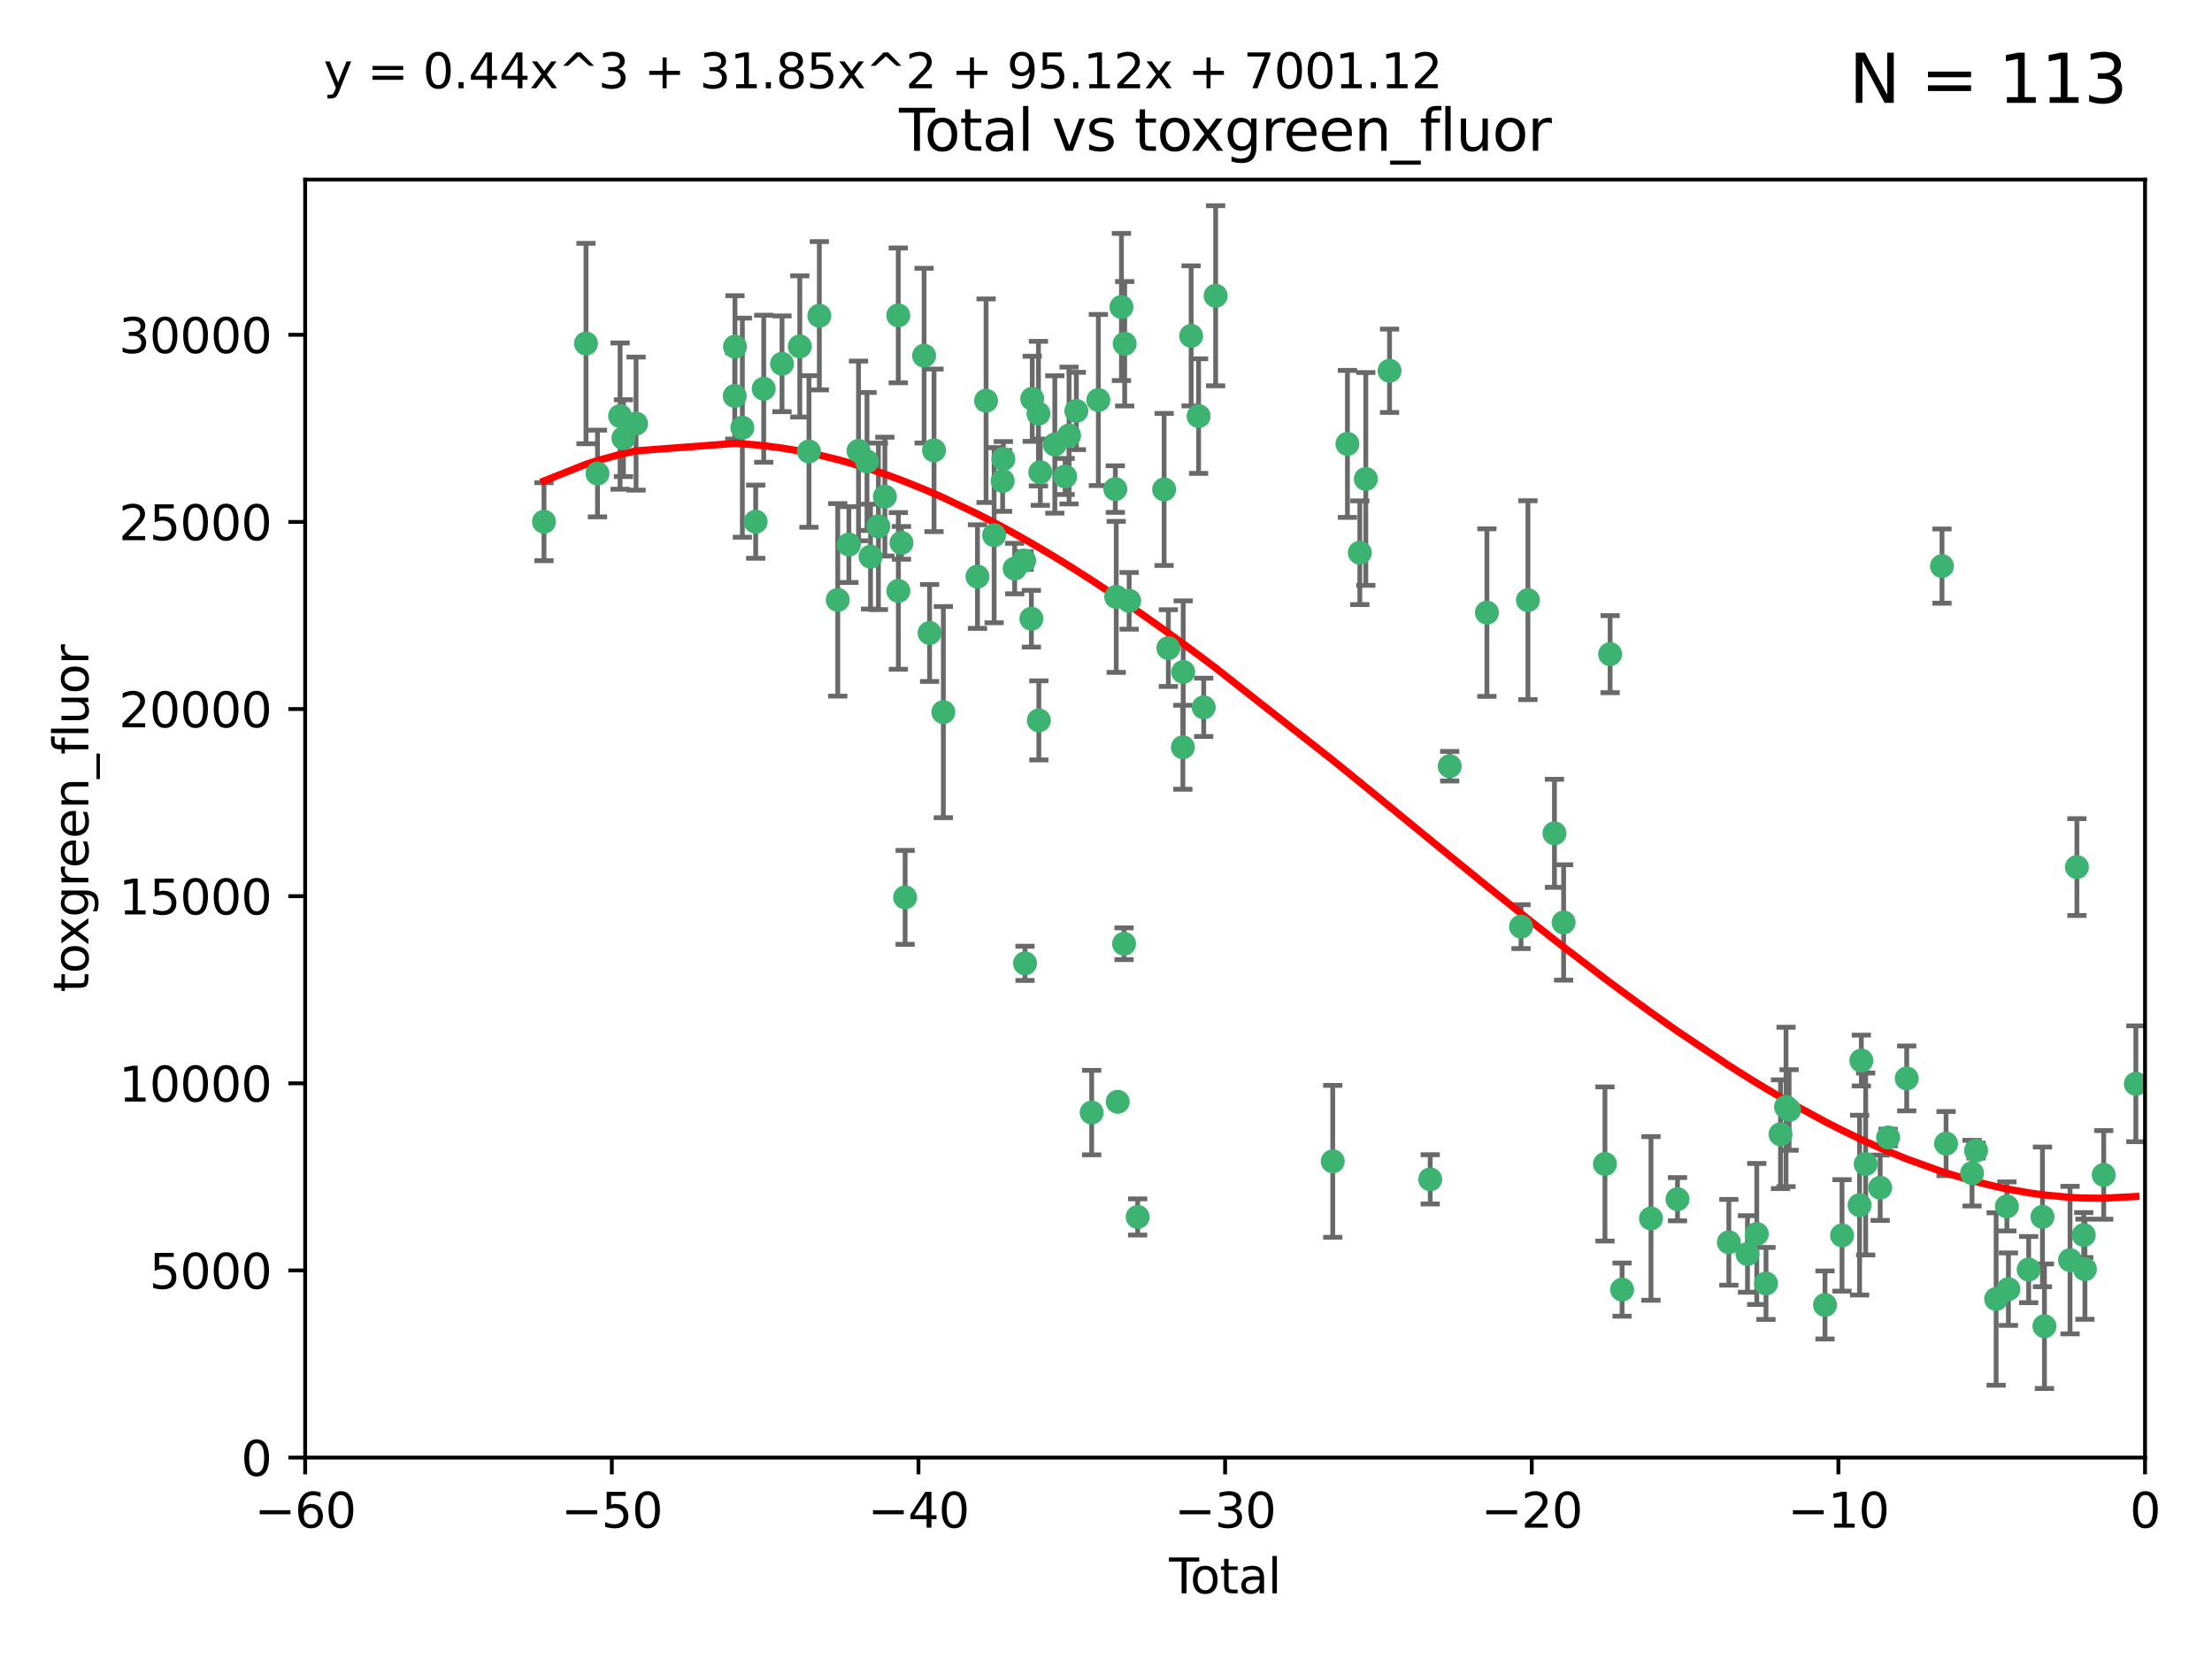 <?xml version="1.0" encoding="utf-8" standalone="no"?>
<!DOCTYPE svg PUBLIC "-//W3C//DTD SVG 1.1//EN"
  "http://www.w3.org/Graphics/SVG/1.1/DTD/svg11.dtd">
<svg xmlns:xlink="http://www.w3.org/1999/xlink" width="460.8pt" height="345.6pt" viewBox="0 0 460.8 345.6" xmlns="http://www.w3.org/2000/svg" version="1.1">
 <defs>
  <style type="text/css">*{stroke-linejoin: round; stroke-linecap: butt}</style>
 </defs>
 <g id="figure_1">
  <g id="patch_1">
   <path d="M 0 345.6 
L 460.8 345.6 
L 460.8 0 
L 0 0 
z
" style="fill: #ffffff"/>
  </g>
  <g id="axes_1">
   <g id="patch_2">
    <path d="M 63.571 303.64 
L 446.85 303.64 
L 446.85 37.411 
L 63.571 37.411 
z
" style="fill: #ffffff"/>
   </g>
   <g id="PathCollection_1">
    <defs>
     <path id="m18d06d8d90" d="M 0 1.118 
C 0.297 1.118 0.581 1 0.791 0.791 
C 1 0.581 1.118 0.297 1.118 0 
C 1.118 -0.297 1 -0.581 0.791 -0.791 
C 0.581 -1 0.297 -1.118 0 -1.118 
C -0.297 -1.118 -0.581 -1 -0.791 -0.791 
C -1 -0.581 -1.118 -0.297 -1.118 0 
C -1.118 0.297 -1 0.581 -0.791 0.791 
C -0.581 1 -0.297 1.118 0 1.118 
z
" style="stroke: #3cb371"/>
    </defs>
    <g clip-path="url(#p5006235da3)">
     <use xlink:href="#m18d06d8d90" x="113.324" y="108.677" style="fill: #3cb371; stroke: #3cb371"/>
     <use xlink:href="#m18d06d8d90" x="122.075" y="71.562" style="fill: #3cb371; stroke: #3cb371"/>
     <use xlink:href="#m18d06d8d90" x="124.468" y="98.642" style="fill: #3cb371; stroke: #3cb371"/>
     <use xlink:href="#m18d06d8d90" x="129.178" y="86.676" style="fill: #3cb371; stroke: #3cb371"/>
     <use xlink:href="#m18d06d8d90" x="129.877" y="91.274" style="fill: #3cb371; stroke: #3cb371"/>
     <use xlink:href="#m18d06d8d90" x="132.505" y="88.246" style="fill: #3cb371; stroke: #3cb371"/>
     <use xlink:href="#m18d06d8d90" x="153.06" y="82.485" style="fill: #3cb371; stroke: #3cb371"/>
     <use xlink:href="#m18d06d8d90" x="153.109" y="72.221" style="fill: #3cb371; stroke: #3cb371"/>
     <use xlink:href="#m18d06d8d90" x="154.646" y="89.097" style="fill: #3cb371; stroke: #3cb371"/>
     <use xlink:href="#m18d06d8d90" x="157.422" y="108.676" style="fill: #3cb371; stroke: #3cb371"/>
     <use xlink:href="#m18d06d8d90" x="159.1" y="80.98" style="fill: #3cb371; stroke: #3cb371"/>
     <use xlink:href="#m18d06d8d90" x="162.908" y="75.786" style="fill: #3cb371; stroke: #3cb371"/>
     <use xlink:href="#m18d06d8d90" x="166.614" y="72.167" style="fill: #3cb371; stroke: #3cb371"/>
     <use xlink:href="#m18d06d8d90" x="168.522" y="94.046" style="fill: #3cb371; stroke: #3cb371"/>
     <use xlink:href="#m18d06d8d90" x="170.683" y="65.773" style="fill: #3cb371; stroke: #3cb371"/>
     <use xlink:href="#m18d06d8d90" x="174.52" y="124.965" style="fill: #3cb371; stroke: #3cb371"/>
     <use xlink:href="#m18d06d8d90" x="176.84" y="113.441" style="fill: #3cb371; stroke: #3cb371"/>
     <use xlink:href="#m18d06d8d90" x="178.846" y="93.933" style="fill: #3cb371; stroke: #3cb371"/>
     <use xlink:href="#m18d06d8d90" x="180.613" y="96.129" style="fill: #3cb371; stroke: #3cb371"/>
     <use xlink:href="#m18d06d8d90" x="181.35" y="115.953" style="fill: #3cb371; stroke: #3cb371"/>
     <use xlink:href="#m18d06d8d90" x="182.989" y="109.646" style="fill: #3cb371; stroke: #3cb371"/>
     <use xlink:href="#m18d06d8d90" x="184.332" y="103.453" style="fill: #3cb371; stroke: #3cb371"/>
     <use xlink:href="#m18d06d8d90" x="187.124" y="65.701" style="fill: #3cb371; stroke: #3cb371"/>
     <use xlink:href="#m18d06d8d90" x="187.142" y="123.098" style="fill: #3cb371; stroke: #3cb371"/>
     <use xlink:href="#m18d06d8d90" x="187.787" y="113.087" style="fill: #3cb371; stroke: #3cb371"/>
     <use xlink:href="#m18d06d8d90" x="188.558" y="186.937" style="fill: #3cb371; stroke: #3cb371"/>
     <use xlink:href="#m18d06d8d90" x="192.505" y="74.096" style="fill: #3cb371; stroke: #3cb371"/>
     <use xlink:href="#m18d06d8d90" x="193.65" y="131.86" style="fill: #3cb371; stroke: #3cb371"/>
     <use xlink:href="#m18d06d8d90" x="194.574" y="93.812" style="fill: #3cb371; stroke: #3cb371"/>
     <use xlink:href="#m18d06d8d90" x="196.516" y="148.348" style="fill: #3cb371; stroke: #3cb371"/>
     <use xlink:href="#m18d06d8d90" x="203.628" y="120.112" style="fill: #3cb371; stroke: #3cb371"/>
     <use xlink:href="#m18d06d8d90" x="205.416" y="83.475" style="fill: #3cb371; stroke: #3cb371"/>
     <use xlink:href="#m18d06d8d90" x="207.094" y="111.491" style="fill: #3cb371; stroke: #3cb371"/>
     <use xlink:href="#m18d06d8d90" x="208.867" y="100.184" style="fill: #3cb371; stroke: #3cb371"/>
     <use xlink:href="#m18d06d8d90" x="209.013" y="95.627" style="fill: #3cb371; stroke: #3cb371"/>
     <use xlink:href="#m18d06d8d90" x="211.376" y="118.44" style="fill: #3cb371; stroke: #3cb371"/>
     <use xlink:href="#m18d06d8d90" x="213.346" y="116.779" style="fill: #3cb371; stroke: #3cb371"/>
     <use xlink:href="#m18d06d8d90" x="213.53" y="200.68" style="fill: #3cb371; stroke: #3cb371"/>
     <use xlink:href="#m18d06d8d90" x="214.858" y="128.887" style="fill: #3cb371; stroke: #3cb371"/>
     <use xlink:href="#m18d06d8d90" x="215.034" y="83.072" style="fill: #3cb371; stroke: #3cb371"/>
     <use xlink:href="#m18d06d8d90" x="216.33" y="86.165" style="fill: #3cb371; stroke: #3cb371"/>
     <use xlink:href="#m18d06d8d90" x="216.408" y="150.071" style="fill: #3cb371; stroke: #3cb371"/>
     <use xlink:href="#m18d06d8d90" x="216.713" y="98.37" style="fill: #3cb371; stroke: #3cb371"/>
     <use xlink:href="#m18d06d8d90" x="219.736" y="92.588" style="fill: #3cb371; stroke: #3cb371"/>
     <use xlink:href="#m18d06d8d90" x="221.886" y="99.258" style="fill: #3cb371; stroke: #3cb371"/>
     <use xlink:href="#m18d06d8d90" x="222.705" y="90.728" style="fill: #3cb371; stroke: #3cb371"/>
     <use xlink:href="#m18d06d8d90" x="224.223" y="85.613" style="fill: #3cb371; stroke: #3cb371"/>
     <use xlink:href="#m18d06d8d90" x="227.415" y="231.767" style="fill: #3cb371; stroke: #3cb371"/>
     <use xlink:href="#m18d06d8d90" x="228.807" y="83.327" style="fill: #3cb371; stroke: #3cb371"/>
     <use xlink:href="#m18d06d8d90" x="232.345" y="101.886" style="fill: #3cb371; stroke: #3cb371"/>
     <use xlink:href="#m18d06d8d90" x="232.53" y="124.337" style="fill: #3cb371; stroke: #3cb371"/>
     <use xlink:href="#m18d06d8d90" x="232.839" y="229.524" style="fill: #3cb371; stroke: #3cb371"/>
     <use xlink:href="#m18d06d8d90" x="233.617" y="63.953" style="fill: #3cb371; stroke: #3cb371"/>
     <use xlink:href="#m18d06d8d90" x="234.16" y="196.602" style="fill: #3cb371; stroke: #3cb371"/>
     <use xlink:href="#m18d06d8d90" x="234.291" y="71.61" style="fill: #3cb371; stroke: #3cb371"/>
     <use xlink:href="#m18d06d8d90" x="235.222" y="125.166" style="fill: #3cb371; stroke: #3cb371"/>
     <use xlink:href="#m18d06d8d90" x="236.998" y="253.516" style="fill: #3cb371; stroke: #3cb371"/>
     <use xlink:href="#m18d06d8d90" x="242.509" y="101.961" style="fill: #3cb371; stroke: #3cb371"/>
     <use xlink:href="#m18d06d8d90" x="243.389" y="135.009" style="fill: #3cb371; stroke: #3cb371"/>
     <use xlink:href="#m18d06d8d90" x="246.416" y="155.667" style="fill: #3cb371; stroke: #3cb371"/>
     <use xlink:href="#m18d06d8d90" x="246.481" y="139.974" style="fill: #3cb371; stroke: #3cb371"/>
     <use xlink:href="#m18d06d8d90" x="248.137" y="69.968" style="fill: #3cb371; stroke: #3cb371"/>
     <use xlink:href="#m18d06d8d90" x="249.689" y="86.674" style="fill: #3cb371; stroke: #3cb371"/>
     <use xlink:href="#m18d06d8d90" x="250.755" y="147.35" style="fill: #3cb371; stroke: #3cb371"/>
     <use xlink:href="#m18d06d8d90" x="253.24" y="61.614" style="fill: #3cb371; stroke: #3cb371"/>
     <use xlink:href="#m18d06d8d90" x="277.635" y="241.925" style="fill: #3cb371; stroke: #3cb371"/>
     <use xlink:href="#m18d06d8d90" x="280.693" y="92.47" style="fill: #3cb371; stroke: #3cb371"/>
     <use xlink:href="#m18d06d8d90" x="283.277" y="115.142" style="fill: #3cb371; stroke: #3cb371"/>
     <use xlink:href="#m18d06d8d90" x="284.523" y="99.771" style="fill: #3cb371; stroke: #3cb371"/>
     <use xlink:href="#m18d06d8d90" x="289.467" y="77.242" style="fill: #3cb371; stroke: #3cb371"/>
     <use xlink:href="#m18d06d8d90" x="297.94" y="245.68" style="fill: #3cb371; stroke: #3cb371"/>
     <use xlink:href="#m18d06d8d90" x="301.998" y="159.611" style="fill: #3cb371; stroke: #3cb371"/>
     <use xlink:href="#m18d06d8d90" x="309.75" y="127.616" style="fill: #3cb371; stroke: #3cb371"/>
     <use xlink:href="#m18d06d8d90" x="316.858" y="193.035" style="fill: #3cb371; stroke: #3cb371"/>
     <use xlink:href="#m18d06d8d90" x="318.296" y="125.024" style="fill: #3cb371; stroke: #3cb371"/>
     <use xlink:href="#m18d06d8d90" x="323.821" y="173.593" style="fill: #3cb371; stroke: #3cb371"/>
     <use xlink:href="#m18d06d8d90" x="325.73" y="192.165" style="fill: #3cb371; stroke: #3cb371"/>
     <use xlink:href="#m18d06d8d90" x="334.342" y="242.479" style="fill: #3cb371; stroke: #3cb371"/>
     <use xlink:href="#m18d06d8d90" x="335.418" y="136.272" style="fill: #3cb371; stroke: #3cb371"/>
     <use xlink:href="#m18d06d8d90" x="337.906" y="268.651" style="fill: #3cb371; stroke: #3cb371"/>
     <use xlink:href="#m18d06d8d90" x="343.931" y="253.822" style="fill: #3cb371; stroke: #3cb371"/>
     <use xlink:href="#m18d06d8d90" x="349.456" y="249.812" style="fill: #3cb371; stroke: #3cb371"/>
     <use xlink:href="#m18d06d8d90" x="360.15" y="258.793" style="fill: #3cb371; stroke: #3cb371"/>
     <use xlink:href="#m18d06d8d90" x="364.037" y="261.223" style="fill: #3cb371; stroke: #3cb371"/>
     <use xlink:href="#m18d06d8d90" x="365.969" y="257.055" style="fill: #3cb371; stroke: #3cb371"/>
     <use xlink:href="#m18d06d8d90" x="367.891" y="267.366" style="fill: #3cb371; stroke: #3cb371"/>
     <use xlink:href="#m18d06d8d90" x="370.913" y="236.278" style="fill: #3cb371; stroke: #3cb371"/>
     <use xlink:href="#m18d06d8d90" x="372.061" y="230.594" style="fill: #3cb371; stroke: #3cb371"/>
     <use xlink:href="#m18d06d8d90" x="372.7" y="231.227" style="fill: #3cb371; stroke: #3cb371"/>
     <use xlink:href="#m18d06d8d90" x="380.181" y="271.847" style="fill: #3cb371; stroke: #3cb371"/>
     <use xlink:href="#m18d06d8d90" x="383.73" y="257.355" style="fill: #3cb371; stroke: #3cb371"/>
     <use xlink:href="#m18d06d8d90" x="387.387" y="251.051" style="fill: #3cb371; stroke: #3cb371"/>
     <use xlink:href="#m18d06d8d90" x="387.751" y="220.932" style="fill: #3cb371; stroke: #3cb371"/>
     <use xlink:href="#m18d06d8d90" x="388.656" y="242.483" style="fill: #3cb371; stroke: #3cb371"/>
     <use xlink:href="#m18d06d8d90" x="391.674" y="247.424" style="fill: #3cb371; stroke: #3cb371"/>
     <use xlink:href="#m18d06d8d90" x="393.325" y="236.957" style="fill: #3cb371; stroke: #3cb371"/>
     <use xlink:href="#m18d06d8d90" x="397.202" y="224.658" style="fill: #3cb371; stroke: #3cb371"/>
     <use xlink:href="#m18d06d8d90" x="404.555" y="117.924" style="fill: #3cb371; stroke: #3cb371"/>
     <use xlink:href="#m18d06d8d90" x="405.4" y="238.234" style="fill: #3cb371; stroke: #3cb371"/>
     <use xlink:href="#m18d06d8d90" x="410.811" y="244.389" style="fill: #3cb371; stroke: #3cb371"/>
     <use xlink:href="#m18d06d8d90" x="411.653" y="239.684" style="fill: #3cb371; stroke: #3cb371"/>
     <use xlink:href="#m18d06d8d90" x="415.834" y="270.601" style="fill: #3cb371; stroke: #3cb371"/>
     <use xlink:href="#m18d06d8d90" x="418.073" y="251.315" style="fill: #3cb371; stroke: #3cb371"/>
     <use xlink:href="#m18d06d8d90" x="418.393" y="268.554" style="fill: #3cb371; stroke: #3cb371"/>
     <use xlink:href="#m18d06d8d90" x="422.61" y="264.483" style="fill: #3cb371; stroke: #3cb371"/>
     <use xlink:href="#m18d06d8d90" x="425.482" y="253.492" style="fill: #3cb371; stroke: #3cb371"/>
     <use xlink:href="#m18d06d8d90" x="425.895" y="276.275" style="fill: #3cb371; stroke: #3cb371"/>
     <use xlink:href="#m18d06d8d90" x="431.226" y="262.502" style="fill: #3cb371; stroke: #3cb371"/>
     <use xlink:href="#m18d06d8d90" x="432.66" y="180.623" style="fill: #3cb371; stroke: #3cb371"/>
     <use xlink:href="#m18d06d8d90" x="434.085" y="257.285" style="fill: #3cb371; stroke: #3cb371"/>
     <use xlink:href="#m18d06d8d90" x="434.329" y="264.401" style="fill: #3cb371; stroke: #3cb371"/>
     <use xlink:href="#m18d06d8d90" x="438.245" y="244.751" style="fill: #3cb371; stroke: #3cb371"/>
     <use xlink:href="#m18d06d8d90" x="444.939" y="225.773" style="fill: #3cb371; stroke: #3cb371"/>
    </g>
   </g>
   <g id="matplotlib.axis_1">
    <g id="xtick_1">
     <g id="line2d_1">
      <defs>
       <path id="m26b1592f8e" d="M 0 0 
L 0 3.5 
" style="stroke: #000000; stroke-width: 0.8"/>
      </defs>
      <g>
       <use xlink:href="#m26b1592f8e" x="63.571" y="303.64" style="stroke: #000000; stroke-width: 0.8"/>
      </g>
     </g>
     <g id="text_1">
      <!-- −60 -->
      <g transform="translate(53.019 318.238)scale(0.1 -0.1)">
       <defs>
        <path id="DejaVuSans-2212" d="M 678 2272 
L 4684 2272 
L 4684 1741 
L 678 1741 
L 678 2272 
z
" transform="scale(0.016)"/>
        <path id="DejaVuSans-36" d="M 2113 2584 
Q 1688 2584 1439 2293 
Q 1191 2003 1191 1497 
Q 1191 994 1439 701 
Q 1688 409 2113 409 
Q 2538 409 2786 701 
Q 3034 994 3034 1497 
Q 3034 2003 2786 2293 
Q 2538 2584 2113 2584 
z
M 3366 4563 
L 3366 3988 
Q 3128 4100 2886 4159 
Q 2644 4219 2406 4219 
Q 1781 4219 1451 3797 
Q 1122 3375 1075 2522 
Q 1259 2794 1537 2939 
Q 1816 3084 2150 3084 
Q 2853 3084 3261 2657 
Q 3669 2231 3669 1497 
Q 3669 778 3244 343 
Q 2819 -91 2113 -91 
Q 1303 -91 875 529 
Q 447 1150 447 2328 
Q 447 3434 972 4092 
Q 1497 4750 2381 4750 
Q 2619 4750 2861 4703 
Q 3103 4656 3366 4563 
z
" transform="scale(0.016)"/>
        <path id="DejaVuSans-30" d="M 2034 4250 
Q 1547 4250 1301 3770 
Q 1056 3291 1056 2328 
Q 1056 1369 1301 889 
Q 1547 409 2034 409 
Q 2525 409 2770 889 
Q 3016 1369 3016 2328 
Q 3016 3291 2770 3770 
Q 2525 4250 2034 4250 
z
M 2034 4750 
Q 2819 4750 3233 4129 
Q 3647 3509 3647 2328 
Q 3647 1150 3233 529 
Q 2819 -91 2034 -91 
Q 1250 -91 836 529 
Q 422 1150 422 2328 
Q 422 3509 836 4129 
Q 1250 4750 2034 4750 
z
" transform="scale(0.016)"/>
       </defs>
       <use xlink:href="#DejaVuSans-2212"/>
       <use xlink:href="#DejaVuSans-36" x="83.789"/>
       <use xlink:href="#DejaVuSans-30" x="147.412"/>
      </g>
     </g>
    </g>
    <g id="xtick_2">
     <g id="line2d_2">
      <g>
       <use xlink:href="#m26b1592f8e" x="127.451" y="303.64" style="stroke: #000000; stroke-width: 0.8"/>
      </g>
     </g>
     <g id="text_2">
      <!-- −50 -->
      <g transform="translate(116.899 318.238)scale(0.1 -0.1)">
       <defs>
        <path id="DejaVuSans-35" d="M 691 4666 
L 3169 4666 
L 3169 4134 
L 1269 4134 
L 1269 2991 
Q 1406 3038 1543 3061 
Q 1681 3084 1819 3084 
Q 2600 3084 3056 2656 
Q 3513 2228 3513 1497 
Q 3513 744 3044 326 
Q 2575 -91 1722 -91 
Q 1428 -91 1123 -41 
Q 819 9 494 109 
L 494 744 
Q 775 591 1075 516 
Q 1375 441 1709 441 
Q 2250 441 2565 725 
Q 2881 1009 2881 1497 
Q 2881 1984 2565 2268 
Q 2250 2553 1709 2553 
Q 1456 2553 1204 2497 
Q 953 2441 691 2322 
L 691 4666 
z
" transform="scale(0.016)"/>
       </defs>
       <use xlink:href="#DejaVuSans-2212"/>
       <use xlink:href="#DejaVuSans-35" x="83.789"/>
       <use xlink:href="#DejaVuSans-30" x="147.412"/>
      </g>
     </g>
    </g>
    <g id="xtick_3">
     <g id="line2d_3">
      <g>
       <use xlink:href="#m26b1592f8e" x="191.331" y="303.64" style="stroke: #000000; stroke-width: 0.8"/>
      </g>
     </g>
     <g id="text_3">
      <!-- −40 -->
      <g transform="translate(180.778 318.238)scale(0.1 -0.1)">
       <defs>
        <path id="DejaVuSans-34" d="M 2419 4116 
L 825 1625 
L 2419 1625 
L 2419 4116 
z
M 2253 4666 
L 3047 4666 
L 3047 1625 
L 3713 1625 
L 3713 1100 
L 3047 1100 
L 3047 0 
L 2419 0 
L 2419 1100 
L 313 1100 
L 313 1709 
L 2253 4666 
z
" transform="scale(0.016)"/>
       </defs>
       <use xlink:href="#DejaVuSans-2212"/>
       <use xlink:href="#DejaVuSans-34" x="83.789"/>
       <use xlink:href="#DejaVuSans-30" x="147.412"/>
      </g>
     </g>
    </g>
    <g id="xtick_4">
     <g id="line2d_4">
      <g>
       <use xlink:href="#m26b1592f8e" x="255.211" y="303.64" style="stroke: #000000; stroke-width: 0.8"/>
      </g>
     </g>
     <g id="text_4">
      <!-- −30 -->
      <g transform="translate(244.658 318.238)scale(0.1 -0.1)">
       <defs>
        <path id="DejaVuSans-33" d="M 2597 2516 
Q 3050 2419 3304 2112 
Q 3559 1806 3559 1356 
Q 3559 666 3084 287 
Q 2609 -91 1734 -91 
Q 1441 -91 1130 -33 
Q 819 25 488 141 
L 488 750 
Q 750 597 1062 519 
Q 1375 441 1716 441 
Q 2309 441 2620 675 
Q 2931 909 2931 1356 
Q 2931 1769 2642 2001 
Q 2353 2234 1838 2234 
L 1294 2234 
L 1294 2753 
L 1863 2753 
Q 2328 2753 2575 2939 
Q 2822 3125 2822 3475 
Q 2822 3834 2567 4026 
Q 2313 4219 1838 4219 
Q 1578 4219 1281 4162 
Q 984 4106 628 3988 
L 628 4550 
Q 988 4650 1302 4700 
Q 1616 4750 1894 4750 
Q 2613 4750 3031 4423 
Q 3450 4097 3450 3541 
Q 3450 3153 3228 2886 
Q 3006 2619 2597 2516 
z
" transform="scale(0.016)"/>
       </defs>
       <use xlink:href="#DejaVuSans-2212"/>
       <use xlink:href="#DejaVuSans-33" x="83.789"/>
       <use xlink:href="#DejaVuSans-30" x="147.412"/>
      </g>
     </g>
    </g>
    <g id="xtick_5">
     <g id="line2d_5">
      <g>
       <use xlink:href="#m26b1592f8e" x="319.09" y="303.64" style="stroke: #000000; stroke-width: 0.8"/>
      </g>
     </g>
     <g id="text_5">
      <!-- −20 -->
      <g transform="translate(308.538 318.238)scale(0.1 -0.1)">
       <defs>
        <path id="DejaVuSans-32" d="M 1228 531 
L 3431 531 
L 3431 0 
L 469 0 
L 469 531 
Q 828 903 1448 1529 
Q 2069 2156 2228 2338 
Q 2531 2678 2651 2914 
Q 2772 3150 2772 3378 
Q 2772 3750 2511 3984 
Q 2250 4219 1831 4219 
Q 1534 4219 1204 4116 
Q 875 4013 500 3803 
L 500 4441 
Q 881 4594 1212 4672 
Q 1544 4750 1819 4750 
Q 2544 4750 2975 4387 
Q 3406 4025 3406 3419 
Q 3406 3131 3298 2873 
Q 3191 2616 2906 2266 
Q 2828 2175 2409 1742 
Q 1991 1309 1228 531 
z
" transform="scale(0.016)"/>
       </defs>
       <use xlink:href="#DejaVuSans-2212"/>
       <use xlink:href="#DejaVuSans-32" x="83.789"/>
       <use xlink:href="#DejaVuSans-30" x="147.412"/>
      </g>
     </g>
    </g>
    <g id="xtick_6">
     <g id="line2d_6">
      <g>
       <use xlink:href="#m26b1592f8e" x="382.97" y="303.64" style="stroke: #000000; stroke-width: 0.8"/>
      </g>
     </g>
     <g id="text_6">
      <!-- −10 -->
      <g transform="translate(372.418 318.238)scale(0.1 -0.1)">
       <defs>
        <path id="DejaVuSans-31" d="M 794 531 
L 1825 531 
L 1825 4091 
L 703 3866 
L 703 4441 
L 1819 4666 
L 2450 4666 
L 2450 531 
L 3481 531 
L 3481 0 
L 794 0 
L 794 531 
z
" transform="scale(0.016)"/>
       </defs>
       <use xlink:href="#DejaVuSans-2212"/>
       <use xlink:href="#DejaVuSans-31" x="83.789"/>
       <use xlink:href="#DejaVuSans-30" x="147.412"/>
      </g>
     </g>
    </g>
    <g id="xtick_7">
     <g id="line2d_7">
      <g>
       <use xlink:href="#m26b1592f8e" x="446.85" y="303.64" style="stroke: #000000; stroke-width: 0.8"/>
      </g>
     </g>
     <g id="text_7">
      <!-- 0 -->
      <g transform="translate(443.669 318.238)scale(0.1 -0.1)">
       <use xlink:href="#DejaVuSans-30"/>
      </g>
     </g>
    </g>
    <g id="text_8">
     <!-- Total -->
     <g transform="translate(243.534 331.917)scale(0.1 -0.1)">
      <defs>
       <path id="DejaVuSans-54" d="M -19 4666 
L 3928 4666 
L 3928 4134 
L 2272 4134 
L 2272 0 
L 1638 0 
L 1638 4134 
L -19 4134 
L -19 4666 
z
" transform="scale(0.016)"/>
       <path id="DejaVuSans-6f" d="M 1959 3097 
Q 1497 3097 1228 2736 
Q 959 2375 959 1747 
Q 959 1119 1226 758 
Q 1494 397 1959 397 
Q 2419 397 2687 759 
Q 2956 1122 2956 1747 
Q 2956 2369 2687 2733 
Q 2419 3097 1959 3097 
z
M 1959 3584 
Q 2709 3584 3137 3096 
Q 3566 2609 3566 1747 
Q 3566 888 3137 398 
Q 2709 -91 1959 -91 
Q 1206 -91 779 398 
Q 353 888 353 1747 
Q 353 2609 779 3096 
Q 1206 3584 1959 3584 
z
" transform="scale(0.016)"/>
       <path id="DejaVuSans-74" d="M 1172 4494 
L 1172 3500 
L 2356 3500 
L 2356 3053 
L 1172 3053 
L 1172 1153 
Q 1172 725 1289 603 
Q 1406 481 1766 481 
L 2356 481 
L 2356 0 
L 1766 0 
Q 1100 0 847 248 
Q 594 497 594 1153 
L 594 3053 
L 172 3053 
L 172 3500 
L 594 3500 
L 594 4494 
L 1172 4494 
z
" transform="scale(0.016)"/>
       <path id="DejaVuSans-61" d="M 2194 1759 
Q 1497 1759 1228 1600 
Q 959 1441 959 1056 
Q 959 750 1161 570 
Q 1363 391 1709 391 
Q 2188 391 2477 730 
Q 2766 1069 2766 1631 
L 2766 1759 
L 2194 1759 
z
M 3341 1997 
L 3341 0 
L 2766 0 
L 2766 531 
Q 2569 213 2275 61 
Q 1981 -91 1556 -91 
Q 1019 -91 701 211 
Q 384 513 384 1019 
Q 384 1609 779 1909 
Q 1175 2209 1959 2209 
L 2766 2209 
L 2766 2266 
Q 2766 2663 2505 2880 
Q 2244 3097 1772 3097 
Q 1472 3097 1187 3025 
Q 903 2953 641 2809 
L 641 3341 
Q 956 3463 1253 3523 
Q 1550 3584 1831 3584 
Q 2591 3584 2966 3190 
Q 3341 2797 3341 1997 
z
" transform="scale(0.016)"/>
       <path id="DejaVuSans-6c" d="M 603 4863 
L 1178 4863 
L 1178 0 
L 603 0 
L 603 4863 
z
" transform="scale(0.016)"/>
      </defs>
      <use xlink:href="#DejaVuSans-54"/>
      <use xlink:href="#DejaVuSans-6f" x="44.084"/>
      <use xlink:href="#DejaVuSans-74" x="105.266"/>
      <use xlink:href="#DejaVuSans-61" x="144.475"/>
      <use xlink:href="#DejaVuSans-6c" x="205.754"/>
     </g>
    </g>
   </g>
   <g id="matplotlib.axis_2">
    <g id="ytick_1">
     <g id="line2d_8">
      <defs>
       <path id="m792c55badb" d="M 0 0 
L -3.5 0 
" style="stroke: #000000; stroke-width: 0.8"/>
      </defs>
      <g>
       <use xlink:href="#m792c55badb" x="63.571" y="303.64" style="stroke: #000000; stroke-width: 0.8"/>
      </g>
     </g>
     <g id="text_9">
      <!-- 0 -->
      <g transform="translate(50.209 307.439)scale(0.1 -0.1)">
       <use xlink:href="#DejaVuSans-30"/>
      </g>
     </g>
    </g>
    <g id="ytick_2">
     <g id="line2d_9">
      <g>
       <use xlink:href="#m792c55badb" x="63.571" y="264.657" style="stroke: #000000; stroke-width: 0.8"/>
      </g>
     </g>
     <g id="text_10">
      <!-- 5000 -->
      <g transform="translate(31.121 268.457)scale(0.1 -0.1)">
       <use xlink:href="#DejaVuSans-35"/>
       <use xlink:href="#DejaVuSans-30" x="63.623"/>
       <use xlink:href="#DejaVuSans-30" x="127.246"/>
       <use xlink:href="#DejaVuSans-30" x="190.869"/>
      </g>
     </g>
    </g>
    <g id="ytick_3">
     <g id="line2d_10">
      <g>
       <use xlink:href="#m792c55badb" x="63.571" y="225.675" style="stroke: #000000; stroke-width: 0.8"/>
      </g>
     </g>
     <g id="text_11">
      <!-- 10000 -->
      <g transform="translate(24.759 229.474)scale(0.1 -0.1)">
       <use xlink:href="#DejaVuSans-31"/>
       <use xlink:href="#DejaVuSans-30" x="63.623"/>
       <use xlink:href="#DejaVuSans-30" x="127.246"/>
       <use xlink:href="#DejaVuSans-30" x="190.869"/>
       <use xlink:href="#DejaVuSans-30" x="254.492"/>
      </g>
     </g>
    </g>
    <g id="ytick_4">
     <g id="line2d_11">
      <g>
       <use xlink:href="#m792c55badb" x="63.571" y="186.692" style="stroke: #000000; stroke-width: 0.8"/>
      </g>
     </g>
     <g id="text_12">
      <!-- 15000 -->
      <g transform="translate(24.759 190.492)scale(0.1 -0.1)">
       <use xlink:href="#DejaVuSans-31"/>
       <use xlink:href="#DejaVuSans-35" x="63.623"/>
       <use xlink:href="#DejaVuSans-30" x="127.246"/>
       <use xlink:href="#DejaVuSans-30" x="190.869"/>
       <use xlink:href="#DejaVuSans-30" x="254.492"/>
      </g>
     </g>
    </g>
    <g id="ytick_5">
     <g id="line2d_12">
      <g>
       <use xlink:href="#m792c55badb" x="63.571" y="147.71" style="stroke: #000000; stroke-width: 0.8"/>
      </g>
     </g>
     <g id="text_13">
      <!-- 20000 -->
      <g transform="translate(24.759 151.509)scale(0.1 -0.1)">
       <use xlink:href="#DejaVuSans-32"/>
       <use xlink:href="#DejaVuSans-30" x="63.623"/>
       <use xlink:href="#DejaVuSans-30" x="127.246"/>
       <use xlink:href="#DejaVuSans-30" x="190.869"/>
       <use xlink:href="#DejaVuSans-30" x="254.492"/>
      </g>
     </g>
    </g>
    <g id="ytick_6">
     <g id="line2d_13">
      <g>
       <use xlink:href="#m792c55badb" x="63.571" y="108.727" style="stroke: #000000; stroke-width: 0.8"/>
      </g>
     </g>
     <g id="text_14">
      <!-- 25000 -->
      <g transform="translate(24.759 112.527)scale(0.1 -0.1)">
       <use xlink:href="#DejaVuSans-32"/>
       <use xlink:href="#DejaVuSans-35" x="63.623"/>
       <use xlink:href="#DejaVuSans-30" x="127.246"/>
       <use xlink:href="#DejaVuSans-30" x="190.869"/>
       <use xlink:href="#DejaVuSans-30" x="254.492"/>
      </g>
     </g>
    </g>
    <g id="ytick_7">
     <g id="line2d_14">
      <g>
       <use xlink:href="#m792c55badb" x="63.571" y="69.745" style="stroke: #000000; stroke-width: 0.8"/>
      </g>
     </g>
     <g id="text_15">
      <!-- 30000 -->
      <g transform="translate(24.759 73.544)scale(0.1 -0.1)">
       <use xlink:href="#DejaVuSans-33"/>
       <use xlink:href="#DejaVuSans-30" x="63.623"/>
       <use xlink:href="#DejaVuSans-30" x="127.246"/>
       <use xlink:href="#DejaVuSans-30" x="190.869"/>
       <use xlink:href="#DejaVuSans-30" x="254.492"/>
      </g>
     </g>
    </g>
    <g id="text_16">
     <!-- toxgreen_fluor -->
     <g transform="translate(18.401 206.72)rotate(-90)scale(0.1 -0.1)">
      <defs>
       <path id="DejaVuSans-78" d="M 3513 3500 
L 2247 1797 
L 3578 0 
L 2900 0 
L 1881 1375 
L 863 0 
L 184 0 
L 1544 1831 
L 300 3500 
L 978 3500 
L 1906 2253 
L 2834 3500 
L 3513 3500 
z
" transform="scale(0.016)"/>
       <path id="DejaVuSans-67" d="M 2906 1791 
Q 2906 2416 2648 2759 
Q 2391 3103 1925 3103 
Q 1463 3103 1205 2759 
Q 947 2416 947 1791 
Q 947 1169 1205 825 
Q 1463 481 1925 481 
Q 2391 481 2648 825 
Q 2906 1169 2906 1791 
z
M 3481 434 
Q 3481 -459 3084 -895 
Q 2688 -1331 1869 -1331 
Q 1566 -1331 1297 -1286 
Q 1028 -1241 775 -1147 
L 775 -588 
Q 1028 -725 1275 -790 
Q 1522 -856 1778 -856 
Q 2344 -856 2625 -561 
Q 2906 -266 2906 331 
L 2906 616 
Q 2728 306 2450 153 
Q 2172 0 1784 0 
Q 1141 0 747 490 
Q 353 981 353 1791 
Q 353 2603 747 3093 
Q 1141 3584 1784 3584 
Q 2172 3584 2450 3431 
Q 2728 3278 2906 2969 
L 2906 3500 
L 3481 3500 
L 3481 434 
z
" transform="scale(0.016)"/>
       <path id="DejaVuSans-72" d="M 2631 2963 
Q 2534 3019 2420 3045 
Q 2306 3072 2169 3072 
Q 1681 3072 1420 2755 
Q 1159 2438 1159 1844 
L 1159 0 
L 581 0 
L 581 3500 
L 1159 3500 
L 1159 2956 
Q 1341 3275 1631 3429 
Q 1922 3584 2338 3584 
Q 2397 3584 2469 3576 
Q 2541 3569 2628 3553 
L 2631 2963 
z
" transform="scale(0.016)"/>
       <path id="DejaVuSans-65" d="M 3597 1894 
L 3597 1613 
L 953 1613 
Q 991 1019 1311 708 
Q 1631 397 2203 397 
Q 2534 397 2845 478 
Q 3156 559 3463 722 
L 3463 178 
Q 3153 47 2828 -22 
Q 2503 -91 2169 -91 
Q 1331 -91 842 396 
Q 353 884 353 1716 
Q 353 2575 817 3079 
Q 1281 3584 2069 3584 
Q 2775 3584 3186 3129 
Q 3597 2675 3597 1894 
z
M 3022 2063 
Q 3016 2534 2758 2815 
Q 2500 3097 2075 3097 
Q 1594 3097 1305 2825 
Q 1016 2553 972 2059 
L 3022 2063 
z
" transform="scale(0.016)"/>
       <path id="DejaVuSans-6e" d="M 3513 2113 
L 3513 0 
L 2938 0 
L 2938 2094 
Q 2938 2591 2744 2837 
Q 2550 3084 2163 3084 
Q 1697 3084 1428 2787 
Q 1159 2491 1159 1978 
L 1159 0 
L 581 0 
L 581 3500 
L 1159 3500 
L 1159 2956 
Q 1366 3272 1645 3428 
Q 1925 3584 2291 3584 
Q 2894 3584 3203 3211 
Q 3513 2838 3513 2113 
z
" transform="scale(0.016)"/>
       <path id="DejaVuSans-5f" d="M 3263 -1063 
L 3263 -1509 
L -63 -1509 
L -63 -1063 
L 3263 -1063 
z
" transform="scale(0.016)"/>
       <path id="DejaVuSans-66" d="M 2375 4863 
L 2375 4384 
L 1825 4384 
Q 1516 4384 1395 4259 
Q 1275 4134 1275 3809 
L 1275 3500 
L 2222 3500 
L 2222 3053 
L 1275 3053 
L 1275 0 
L 697 0 
L 697 3053 
L 147 3053 
L 147 3500 
L 697 3500 
L 697 3744 
Q 697 4328 969 4595 
Q 1241 4863 1831 4863 
L 2375 4863 
z
" transform="scale(0.016)"/>
       <path id="DejaVuSans-75" d="M 544 1381 
L 544 3500 
L 1119 3500 
L 1119 1403 
Q 1119 906 1312 657 
Q 1506 409 1894 409 
Q 2359 409 2629 706 
Q 2900 1003 2900 1516 
L 2900 3500 
L 3475 3500 
L 3475 0 
L 2900 0 
L 2900 538 
Q 2691 219 2414 64 
Q 2138 -91 1772 -91 
Q 1169 -91 856 284 
Q 544 659 544 1381 
z
M 1991 3584 
L 1991 3584 
z
" transform="scale(0.016)"/>
      </defs>
      <use xlink:href="#DejaVuSans-74"/>
      <use xlink:href="#DejaVuSans-6f" x="39.209"/>
      <use xlink:href="#DejaVuSans-78" x="97.266"/>
      <use xlink:href="#DejaVuSans-67" x="156.445"/>
      <use xlink:href="#DejaVuSans-72" x="219.922"/>
      <use xlink:href="#DejaVuSans-65" x="258.785"/>
      <use xlink:href="#DejaVuSans-65" x="320.309"/>
      <use xlink:href="#DejaVuSans-6e" x="381.832"/>
      <use xlink:href="#DejaVuSans-5f" x="445.211"/>
      <use xlink:href="#DejaVuSans-66" x="495.211"/>
      <use xlink:href="#DejaVuSans-6c" x="530.416"/>
      <use xlink:href="#DejaVuSans-75" x="558.199"/>
      <use xlink:href="#DejaVuSans-6f" x="621.578"/>
      <use xlink:href="#DejaVuSans-72" x="682.76"/>
     </g>
    </g>
   </g>
   <g id="LineCollection_1">
    <path d="M 113.324 116.797 
L 113.324 100.557 
" clip-path="url(#p5006235da3)" style="fill: none; stroke: #696969"/>
    <path d="M 122.075 92.434 
L 122.075 50.691 
" clip-path="url(#p5006235da3)" style="fill: none; stroke: #696969"/>
    <path d="M 124.468 107.67 
L 124.468 89.613 
" clip-path="url(#p5006235da3)" style="fill: none; stroke: #696969"/>
    <path d="M 129.178 101.908 
L 129.178 71.444 
" clip-path="url(#p5006235da3)" style="fill: none; stroke: #696969"/>
    <path d="M 129.877 99.274 
L 129.877 83.274 
" clip-path="url(#p5006235da3)" style="fill: none; stroke: #696969"/>
    <path d="M 132.505 102.106 
L 132.505 74.386 
" clip-path="url(#p5006235da3)" style="fill: none; stroke: #696969"/>
    <path d="M 153.06 91.472 
L 153.06 73.498 
" clip-path="url(#p5006235da3)" style="fill: none; stroke: #696969"/>
    <path d="M 153.109 82.843 
L 153.109 61.598 
" clip-path="url(#p5006235da3)" style="fill: none; stroke: #696969"/>
    <path d="M 154.646 111.917 
L 154.646 66.277 
" clip-path="url(#p5006235da3)" style="fill: none; stroke: #696969"/>
    <path d="M 157.422 116.296 
L 157.422 101.057 
" clip-path="url(#p5006235da3)" style="fill: none; stroke: #696969"/>
    <path d="M 159.1 96.292 
L 159.1 65.668 
" clip-path="url(#p5006235da3)" style="fill: none; stroke: #696969"/>
    <path d="M 162.908 85.756 
L 162.908 65.815 
" clip-path="url(#p5006235da3)" style="fill: none; stroke: #696969"/>
    <path d="M 166.614 86.871 
L 166.614 57.463 
" clip-path="url(#p5006235da3)" style="fill: none; stroke: #696969"/>
    <path d="M 168.522 109.836 
L 168.522 78.257 
" clip-path="url(#p5006235da3)" style="fill: none; stroke: #696969"/>
    <path d="M 170.683 81.223 
L 170.683 50.323 
" clip-path="url(#p5006235da3)" style="fill: none; stroke: #696969"/>
    <path d="M 174.52 145.018 
L 174.52 104.912 
" clip-path="url(#p5006235da3)" style="fill: none; stroke: #696969"/>
    <path d="M 176.84 121.337 
L 176.84 105.546 
" clip-path="url(#p5006235da3)" style="fill: none; stroke: #696969"/>
    <path d="M 178.846 112.649 
L 178.846 75.218 
" clip-path="url(#p5006235da3)" style="fill: none; stroke: #696969"/>
    <path d="M 180.613 110.497 
L 180.613 81.761 
" clip-path="url(#p5006235da3)" style="fill: none; stroke: #696969"/>
    <path d="M 181.35 126.872 
L 181.35 105.035 
" clip-path="url(#p5006235da3)" style="fill: none; stroke: #696969"/>
    <path d="M 182.989 126.988 
L 182.989 92.305 
" clip-path="url(#p5006235da3)" style="fill: none; stroke: #696969"/>
    <path d="M 184.332 115.826 
L 184.332 91.08 
" clip-path="url(#p5006235da3)" style="fill: none; stroke: #696969"/>
    <path d="M 187.124 79.742 
L 187.124 51.66 
" clip-path="url(#p5006235da3)" style="fill: none; stroke: #696969"/>
    <path d="M 187.142 139.415 
L 187.142 106.782 
" clip-path="url(#p5006235da3)" style="fill: none; stroke: #696969"/>
    <path d="M 187.787 116.499 
L 187.787 109.675 
" clip-path="url(#p5006235da3)" style="fill: none; stroke: #696969"/>
    <path d="M 188.558 196.719 
L 188.558 177.155 
" clip-path="url(#p5006235da3)" style="fill: none; stroke: #696969"/>
    <path d="M 192.505 92.297 
L 192.505 55.894 
" clip-path="url(#p5006235da3)" style="fill: none; stroke: #696969"/>
    <path d="M 193.65 141.961 
L 193.65 121.758 
" clip-path="url(#p5006235da3)" style="fill: none; stroke: #696969"/>
    <path d="M 194.574 110.745 
L 194.574 76.878 
" clip-path="url(#p5006235da3)" style="fill: none; stroke: #696969"/>
    <path d="M 196.516 170.344 
L 196.516 126.351 
" clip-path="url(#p5006235da3)" style="fill: none; stroke: #696969"/>
    <path d="M 203.628 130.905 
L 203.628 109.318 
" clip-path="url(#p5006235da3)" style="fill: none; stroke: #696969"/>
    <path d="M 205.416 104.677 
L 205.416 62.273 
" clip-path="url(#p5006235da3)" style="fill: none; stroke: #696969"/>
    <path d="M 207.094 129.731 
L 207.094 93.252 
" clip-path="url(#p5006235da3)" style="fill: none; stroke: #696969"/>
    <path d="M 208.867 106.525 
L 208.867 93.844 
" clip-path="url(#p5006235da3)" style="fill: none; stroke: #696969"/>
    <path d="M 209.013 99.275 
L 209.013 91.979 
" clip-path="url(#p5006235da3)" style="fill: none; stroke: #696969"/>
    <path d="M 211.376 123.705 
L 211.376 113.176 
" clip-path="url(#p5006235da3)" style="fill: none; stroke: #696969"/>
    <path d="M 213.346 118.632 
L 213.346 114.926 
" clip-path="url(#p5006235da3)" style="fill: none; stroke: #696969"/>
    <path d="M 213.53 204.245 
L 213.53 197.114 
" clip-path="url(#p5006235da3)" style="fill: none; stroke: #696969"/>
    <path d="M 214.858 134.795 
L 214.858 122.98 
" clip-path="url(#p5006235da3)" style="fill: none; stroke: #696969"/>
    <path d="M 215.034 91.937 
L 215.034 74.207 
" clip-path="url(#p5006235da3)" style="fill: none; stroke: #696969"/>
    <path d="M 216.33 101.228 
L 216.33 71.102 
" clip-path="url(#p5006235da3)" style="fill: none; stroke: #696969"/>
    <path d="M 216.408 158.308 
L 216.408 141.834 
" clip-path="url(#p5006235da3)" style="fill: none; stroke: #696969"/>
    <path d="M 216.713 105.271 
L 216.713 91.469 
" clip-path="url(#p5006235da3)" style="fill: none; stroke: #696969"/>
    <path d="M 219.736 106.902 
L 219.736 78.274 
" clip-path="url(#p5006235da3)" style="fill: none; stroke: #696969"/>
    <path d="M 221.886 103.014 
L 221.886 95.503 
" clip-path="url(#p5006235da3)" style="fill: none; stroke: #696969"/>
    <path d="M 222.705 104.986 
L 222.705 76.471 
" clip-path="url(#p5006235da3)" style="fill: none; stroke: #696969"/>
    <path d="M 224.223 93.665 
L 224.223 77.561 
" clip-path="url(#p5006235da3)" style="fill: none; stroke: #696969"/>
    <path d="M 227.415 240.566 
L 227.415 222.968 
" clip-path="url(#p5006235da3)" style="fill: none; stroke: #696969"/>
    <path d="M 228.807 101.154 
L 228.807 65.5 
" clip-path="url(#p5006235da3)" style="fill: none; stroke: #696969"/>
    <path d="M 232.345 106.741 
L 232.345 97.032 
" clip-path="url(#p5006235da3)" style="fill: none; stroke: #696969"/>
    <path d="M 232.53 140.07 
L 232.53 108.604 
" clip-path="url(#p5006235da3)" style="fill: none; stroke: #696969"/>
    <path d="M 232.839 230.344 
L 232.839 228.705 
" clip-path="url(#p5006235da3)" style="fill: none; stroke: #696969"/>
    <path d="M 233.617 79.275 
L 233.617 48.63 
" clip-path="url(#p5006235da3)" style="fill: none; stroke: #696969"/>
    <path d="M 234.16 199.906 
L 234.16 193.298 
" clip-path="url(#p5006235da3)" style="fill: none; stroke: #696969"/>
    <path d="M 234.291 84.576 
L 234.291 58.645 
" clip-path="url(#p5006235da3)" style="fill: none; stroke: #696969"/>
    <path d="M 235.222 131.074 
L 235.222 119.258 
" clip-path="url(#p5006235da3)" style="fill: none; stroke: #696969"/>
    <path d="M 236.998 257.281 
L 236.998 249.751 
" clip-path="url(#p5006235da3)" style="fill: none; stroke: #696969"/>
    <path d="M 242.509 117.799 
L 242.509 86.124 
" clip-path="url(#p5006235da3)" style="fill: none; stroke: #696969"/>
    <path d="M 243.389 142.998 
L 243.389 127.019 
" clip-path="url(#p5006235da3)" style="fill: none; stroke: #696969"/>
    <path d="M 246.416 164.412 
L 246.416 146.922 
" clip-path="url(#p5006235da3)" style="fill: none; stroke: #696969"/>
    <path d="M 246.481 154.78 
L 246.481 125.169 
" clip-path="url(#p5006235da3)" style="fill: none; stroke: #696969"/>
    <path d="M 248.137 84.559 
L 248.137 55.377 
" clip-path="url(#p5006235da3)" style="fill: none; stroke: #696969"/>
    <path d="M 249.689 98.61 
L 249.689 74.738 
" clip-path="url(#p5006235da3)" style="fill: none; stroke: #696969"/>
    <path d="M 250.755 153.421 
L 250.755 141.28 
" clip-path="url(#p5006235da3)" style="fill: none; stroke: #696969"/>
    <path d="M 253.24 80.373 
L 253.24 42.855 
" clip-path="url(#p5006235da3)" style="fill: none; stroke: #696969"/>
    <path d="M 277.635 257.746 
L 277.635 226.104 
" clip-path="url(#p5006235da3)" style="fill: none; stroke: #696969"/>
    <path d="M 280.693 107.782 
L 280.693 77.157 
" clip-path="url(#p5006235da3)" style="fill: none; stroke: #696969"/>
    <path d="M 283.277 125.941 
L 283.277 104.342 
" clip-path="url(#p5006235da3)" style="fill: none; stroke: #696969"/>
    <path d="M 284.523 121.938 
L 284.523 77.604 
" clip-path="url(#p5006235da3)" style="fill: none; stroke: #696969"/>
    <path d="M 289.467 85.92 
L 289.467 68.563 
" clip-path="url(#p5006235da3)" style="fill: none; stroke: #696969"/>
    <path d="M 297.94 250.81 
L 297.94 240.549 
" clip-path="url(#p5006235da3)" style="fill: none; stroke: #696969"/>
    <path d="M 301.998 162.693 
L 301.998 156.529 
" clip-path="url(#p5006235da3)" style="fill: none; stroke: #696969"/>
    <path d="M 309.75 145.069 
L 309.75 110.164 
" clip-path="url(#p5006235da3)" style="fill: none; stroke: #696969"/>
    <path d="M 316.858 197.603 
L 316.858 188.468 
" clip-path="url(#p5006235da3)" style="fill: none; stroke: #696969"/>
    <path d="M 318.296 145.735 
L 318.296 104.312 
" clip-path="url(#p5006235da3)" style="fill: none; stroke: #696969"/>
    <path d="M 323.821 184.85 
L 323.821 162.337 
" clip-path="url(#p5006235da3)" style="fill: none; stroke: #696969"/>
    <path d="M 325.73 204.181 
L 325.73 180.149 
" clip-path="url(#p5006235da3)" style="fill: none; stroke: #696969"/>
    <path d="M 334.342 258.53 
L 334.342 226.428 
" clip-path="url(#p5006235da3)" style="fill: none; stroke: #696969"/>
    <path d="M 335.418 144.297 
L 335.418 128.247 
" clip-path="url(#p5006235da3)" style="fill: none; stroke: #696969"/>
    <path d="M 337.906 274.191 
L 337.906 263.112 
" clip-path="url(#p5006235da3)" style="fill: none; stroke: #696969"/>
    <path d="M 343.931 270.865 
L 343.931 236.778 
" clip-path="url(#p5006235da3)" style="fill: none; stroke: #696969"/>
    <path d="M 349.456 254.315 
L 349.456 245.31 
" clip-path="url(#p5006235da3)" style="fill: none; stroke: #696969"/>
    <path d="M 360.15 267.728 
L 360.15 249.858 
" clip-path="url(#p5006235da3)" style="fill: none; stroke: #696969"/>
    <path d="M 364.037 269.193 
L 364.037 253.252 
" clip-path="url(#p5006235da3)" style="fill: none; stroke: #696969"/>
    <path d="M 365.969 271.742 
L 365.969 242.367 
" clip-path="url(#p5006235da3)" style="fill: none; stroke: #696969"/>
    <path d="M 367.891 274.868 
L 367.891 259.863 
" clip-path="url(#p5006235da3)" style="fill: none; stroke: #696969"/>
    <path d="M 370.913 247.604 
L 370.913 224.952 
" clip-path="url(#p5006235da3)" style="fill: none; stroke: #696969"/>
    <path d="M 372.061 247.193 
L 372.061 213.996 
" clip-path="url(#p5006235da3)" style="fill: none; stroke: #696969"/>
    <path d="M 372.7 239.621 
L 372.7 222.833 
" clip-path="url(#p5006235da3)" style="fill: none; stroke: #696969"/>
    <path d="M 380.181 278.933 
L 380.181 264.761 
" clip-path="url(#p5006235da3)" style="fill: none; stroke: #696969"/>
    <path d="M 383.73 268.963 
L 383.73 245.747 
" clip-path="url(#p5006235da3)" style="fill: none; stroke: #696969"/>
    <path d="M 387.387 269.78 
L 387.387 232.323 
" clip-path="url(#p5006235da3)" style="fill: none; stroke: #696969"/>
    <path d="M 387.751 226.231 
L 387.751 215.634 
" clip-path="url(#p5006235da3)" style="fill: none; stroke: #696969"/>
    <path d="M 388.656 261.433 
L 388.656 223.533 
" clip-path="url(#p5006235da3)" style="fill: none; stroke: #696969"/>
    <path d="M 391.674 254.232 
L 391.674 240.616 
" clip-path="url(#p5006235da3)" style="fill: none; stroke: #696969"/>
    <path d="M 393.325 238.682 
L 393.325 235.232 
" clip-path="url(#p5006235da3)" style="fill: none; stroke: #696969"/>
    <path d="M 397.202 231.416 
L 397.202 217.9 
" clip-path="url(#p5006235da3)" style="fill: none; stroke: #696969"/>
    <path d="M 404.555 125.655 
L 404.555 110.192 
" clip-path="url(#p5006235da3)" style="fill: none; stroke: #696969"/>
    <path d="M 405.4 244.92 
L 405.4 231.549 
" clip-path="url(#p5006235da3)" style="fill: none; stroke: #696969"/>
    <path d="M 410.811 251.236 
L 410.811 237.543 
" clip-path="url(#p5006235da3)" style="fill: none; stroke: #696969"/>
    <path d="M 411.653 241.247 
L 411.653 238.121 
" clip-path="url(#p5006235da3)" style="fill: none; stroke: #696969"/>
    <path d="M 415.834 288.563 
L 415.834 252.639 
" clip-path="url(#p5006235da3)" style="fill: none; stroke: #696969"/>
    <path d="M 418.073 256.42 
L 418.073 246.21 
" clip-path="url(#p5006235da3)" style="fill: none; stroke: #696969"/>
    <path d="M 418.393 276.104 
L 418.393 261.003 
" clip-path="url(#p5006235da3)" style="fill: none; stroke: #696969"/>
    <path d="M 422.61 271.378 
L 422.61 257.589 
" clip-path="url(#p5006235da3)" style="fill: none; stroke: #696969"/>
    <path d="M 425.482 268.04 
L 425.482 238.945 
" clip-path="url(#p5006235da3)" style="fill: none; stroke: #696969"/>
    <path d="M 425.895 289.246 
L 425.895 263.305 
" clip-path="url(#p5006235da3)" style="fill: none; stroke: #696969"/>
    <path d="M 431.226 277.869 
L 431.226 247.134 
" clip-path="url(#p5006235da3)" style="fill: none; stroke: #696969"/>
    <path d="M 432.66 190.709 
L 432.66 170.537 
" clip-path="url(#p5006235da3)" style="fill: none; stroke: #696969"/>
    <path d="M 434.085 261.965 
L 434.085 252.605 
" clip-path="url(#p5006235da3)" style="fill: none; stroke: #696969"/>
    <path d="M 434.329 274.834 
L 434.329 253.968 
" clip-path="url(#p5006235da3)" style="fill: none; stroke: #696969"/>
    <path d="M 438.245 253.979 
L 438.245 235.524 
" clip-path="url(#p5006235da3)" style="fill: none; stroke: #696969"/>
    <path d="M 444.939 237.837 
L 444.939 213.708 
" clip-path="url(#p5006235da3)" style="fill: none; stroke: #696969"/>
   </g>
   <g id="line2d_15">
    <defs>
     <path id="m7ad58517eb" d="M 2 0 
L -2 -0 
" style="stroke: #696969"/>
    </defs>
    <g clip-path="url(#p5006235da3)">
     <use xlink:href="#m7ad58517eb" x="113.324" y="116.797" style="fill: #696969; stroke: #696969"/>
     <use xlink:href="#m7ad58517eb" x="122.075" y="92.434" style="fill: #696969; stroke: #696969"/>
     <use xlink:href="#m7ad58517eb" x="124.468" y="107.67" style="fill: #696969; stroke: #696969"/>
     <use xlink:href="#m7ad58517eb" x="129.178" y="101.908" style="fill: #696969; stroke: #696969"/>
     <use xlink:href="#m7ad58517eb" x="129.877" y="99.274" style="fill: #696969; stroke: #696969"/>
     <use xlink:href="#m7ad58517eb" x="132.505" y="102.106" style="fill: #696969; stroke: #696969"/>
     <use xlink:href="#m7ad58517eb" x="153.06" y="91.472" style="fill: #696969; stroke: #696969"/>
     <use xlink:href="#m7ad58517eb" x="153.109" y="82.843" style="fill: #696969; stroke: #696969"/>
     <use xlink:href="#m7ad58517eb" x="154.646" y="111.917" style="fill: #696969; stroke: #696969"/>
     <use xlink:href="#m7ad58517eb" x="157.422" y="116.296" style="fill: #696969; stroke: #696969"/>
     <use xlink:href="#m7ad58517eb" x="159.1" y="96.292" style="fill: #696969; stroke: #696969"/>
     <use xlink:href="#m7ad58517eb" x="162.908" y="85.756" style="fill: #696969; stroke: #696969"/>
     <use xlink:href="#m7ad58517eb" x="166.614" y="86.871" style="fill: #696969; stroke: #696969"/>
     <use xlink:href="#m7ad58517eb" x="168.522" y="109.836" style="fill: #696969; stroke: #696969"/>
     <use xlink:href="#m7ad58517eb" x="170.683" y="81.223" style="fill: #696969; stroke: #696969"/>
     <use xlink:href="#m7ad58517eb" x="174.52" y="145.018" style="fill: #696969; stroke: #696969"/>
     <use xlink:href="#m7ad58517eb" x="176.84" y="121.337" style="fill: #696969; stroke: #696969"/>
     <use xlink:href="#m7ad58517eb" x="178.846" y="112.649" style="fill: #696969; stroke: #696969"/>
     <use xlink:href="#m7ad58517eb" x="180.613" y="110.497" style="fill: #696969; stroke: #696969"/>
     <use xlink:href="#m7ad58517eb" x="181.35" y="126.872" style="fill: #696969; stroke: #696969"/>
     <use xlink:href="#m7ad58517eb" x="182.989" y="126.988" style="fill: #696969; stroke: #696969"/>
     <use xlink:href="#m7ad58517eb" x="184.332" y="115.826" style="fill: #696969; stroke: #696969"/>
     <use xlink:href="#m7ad58517eb" x="187.124" y="79.742" style="fill: #696969; stroke: #696969"/>
     <use xlink:href="#m7ad58517eb" x="187.142" y="139.415" style="fill: #696969; stroke: #696969"/>
     <use xlink:href="#m7ad58517eb" x="187.787" y="116.499" style="fill: #696969; stroke: #696969"/>
     <use xlink:href="#m7ad58517eb" x="188.558" y="196.719" style="fill: #696969; stroke: #696969"/>
     <use xlink:href="#m7ad58517eb" x="192.505" y="92.297" style="fill: #696969; stroke: #696969"/>
     <use xlink:href="#m7ad58517eb" x="193.65" y="141.961" style="fill: #696969; stroke: #696969"/>
     <use xlink:href="#m7ad58517eb" x="194.574" y="110.745" style="fill: #696969; stroke: #696969"/>
     <use xlink:href="#m7ad58517eb" x="196.516" y="170.344" style="fill: #696969; stroke: #696969"/>
     <use xlink:href="#m7ad58517eb" x="203.628" y="130.905" style="fill: #696969; stroke: #696969"/>
     <use xlink:href="#m7ad58517eb" x="205.416" y="104.677" style="fill: #696969; stroke: #696969"/>
     <use xlink:href="#m7ad58517eb" x="207.094" y="129.731" style="fill: #696969; stroke: #696969"/>
     <use xlink:href="#m7ad58517eb" x="208.867" y="106.525" style="fill: #696969; stroke: #696969"/>
     <use xlink:href="#m7ad58517eb" x="209.013" y="99.275" style="fill: #696969; stroke: #696969"/>
     <use xlink:href="#m7ad58517eb" x="211.376" y="123.705" style="fill: #696969; stroke: #696969"/>
     <use xlink:href="#m7ad58517eb" x="213.346" y="118.632" style="fill: #696969; stroke: #696969"/>
     <use xlink:href="#m7ad58517eb" x="213.53" y="204.245" style="fill: #696969; stroke: #696969"/>
     <use xlink:href="#m7ad58517eb" x="214.858" y="134.795" style="fill: #696969; stroke: #696969"/>
     <use xlink:href="#m7ad58517eb" x="215.034" y="91.937" style="fill: #696969; stroke: #696969"/>
     <use xlink:href="#m7ad58517eb" x="216.33" y="101.228" style="fill: #696969; stroke: #696969"/>
     <use xlink:href="#m7ad58517eb" x="216.408" y="158.308" style="fill: #696969; stroke: #696969"/>
     <use xlink:href="#m7ad58517eb" x="216.713" y="105.271" style="fill: #696969; stroke: #696969"/>
     <use xlink:href="#m7ad58517eb" x="219.736" y="106.902" style="fill: #696969; stroke: #696969"/>
     <use xlink:href="#m7ad58517eb" x="221.886" y="103.014" style="fill: #696969; stroke: #696969"/>
     <use xlink:href="#m7ad58517eb" x="222.705" y="104.986" style="fill: #696969; stroke: #696969"/>
     <use xlink:href="#m7ad58517eb" x="224.223" y="93.665" style="fill: #696969; stroke: #696969"/>
     <use xlink:href="#m7ad58517eb" x="227.415" y="240.566" style="fill: #696969; stroke: #696969"/>
     <use xlink:href="#m7ad58517eb" x="228.807" y="101.154" style="fill: #696969; stroke: #696969"/>
     <use xlink:href="#m7ad58517eb" x="232.345" y="106.741" style="fill: #696969; stroke: #696969"/>
     <use xlink:href="#m7ad58517eb" x="232.53" y="140.07" style="fill: #696969; stroke: #696969"/>
     <use xlink:href="#m7ad58517eb" x="232.839" y="230.344" style="fill: #696969; stroke: #696969"/>
     <use xlink:href="#m7ad58517eb" x="233.617" y="79.275" style="fill: #696969; stroke: #696969"/>
     <use xlink:href="#m7ad58517eb" x="234.16" y="199.906" style="fill: #696969; stroke: #696969"/>
     <use xlink:href="#m7ad58517eb" x="234.291" y="84.576" style="fill: #696969; stroke: #696969"/>
     <use xlink:href="#m7ad58517eb" x="235.222" y="131.074" style="fill: #696969; stroke: #696969"/>
     <use xlink:href="#m7ad58517eb" x="236.998" y="257.281" style="fill: #696969; stroke: #696969"/>
     <use xlink:href="#m7ad58517eb" x="242.509" y="117.799" style="fill: #696969; stroke: #696969"/>
     <use xlink:href="#m7ad58517eb" x="243.389" y="142.998" style="fill: #696969; stroke: #696969"/>
     <use xlink:href="#m7ad58517eb" x="246.416" y="164.412" style="fill: #696969; stroke: #696969"/>
     <use xlink:href="#m7ad58517eb" x="246.481" y="154.78" style="fill: #696969; stroke: #696969"/>
     <use xlink:href="#m7ad58517eb" x="248.137" y="84.559" style="fill: #696969; stroke: #696969"/>
     <use xlink:href="#m7ad58517eb" x="249.689" y="98.61" style="fill: #696969; stroke: #696969"/>
     <use xlink:href="#m7ad58517eb" x="250.755" y="153.421" style="fill: #696969; stroke: #696969"/>
     <use xlink:href="#m7ad58517eb" x="253.24" y="80.373" style="fill: #696969; stroke: #696969"/>
     <use xlink:href="#m7ad58517eb" x="277.635" y="257.746" style="fill: #696969; stroke: #696969"/>
     <use xlink:href="#m7ad58517eb" x="280.693" y="107.782" style="fill: #696969; stroke: #696969"/>
     <use xlink:href="#m7ad58517eb" x="283.277" y="125.941" style="fill: #696969; stroke: #696969"/>
     <use xlink:href="#m7ad58517eb" x="284.523" y="121.938" style="fill: #696969; stroke: #696969"/>
     <use xlink:href="#m7ad58517eb" x="289.467" y="85.92" style="fill: #696969; stroke: #696969"/>
     <use xlink:href="#m7ad58517eb" x="297.94" y="250.81" style="fill: #696969; stroke: #696969"/>
     <use xlink:href="#m7ad58517eb" x="301.998" y="162.693" style="fill: #696969; stroke: #696969"/>
     <use xlink:href="#m7ad58517eb" x="309.75" y="145.069" style="fill: #696969; stroke: #696969"/>
     <use xlink:href="#m7ad58517eb" x="316.858" y="197.603" style="fill: #696969; stroke: #696969"/>
     <use xlink:href="#m7ad58517eb" x="318.296" y="145.735" style="fill: #696969; stroke: #696969"/>
     <use xlink:href="#m7ad58517eb" x="323.821" y="184.85" style="fill: #696969; stroke: #696969"/>
     <use xlink:href="#m7ad58517eb" x="325.73" y="204.181" style="fill: #696969; stroke: #696969"/>
     <use xlink:href="#m7ad58517eb" x="334.342" y="258.53" style="fill: #696969; stroke: #696969"/>
     <use xlink:href="#m7ad58517eb" x="335.418" y="144.297" style="fill: #696969; stroke: #696969"/>
     <use xlink:href="#m7ad58517eb" x="337.906" y="274.191" style="fill: #696969; stroke: #696969"/>
     <use xlink:href="#m7ad58517eb" x="343.931" y="270.865" style="fill: #696969; stroke: #696969"/>
     <use xlink:href="#m7ad58517eb" x="349.456" y="254.315" style="fill: #696969; stroke: #696969"/>
     <use xlink:href="#m7ad58517eb" x="360.15" y="267.728" style="fill: #696969; stroke: #696969"/>
     <use xlink:href="#m7ad58517eb" x="364.037" y="269.193" style="fill: #696969; stroke: #696969"/>
     <use xlink:href="#m7ad58517eb" x="365.969" y="271.742" style="fill: #696969; stroke: #696969"/>
     <use xlink:href="#m7ad58517eb" x="367.891" y="274.868" style="fill: #696969; stroke: #696969"/>
     <use xlink:href="#m7ad58517eb" x="370.913" y="247.604" style="fill: #696969; stroke: #696969"/>
     <use xlink:href="#m7ad58517eb" x="372.061" y="247.193" style="fill: #696969; stroke: #696969"/>
     <use xlink:href="#m7ad58517eb" x="372.7" y="239.621" style="fill: #696969; stroke: #696969"/>
     <use xlink:href="#m7ad58517eb" x="380.181" y="278.933" style="fill: #696969; stroke: #696969"/>
     <use xlink:href="#m7ad58517eb" x="383.73" y="268.963" style="fill: #696969; stroke: #696969"/>
     <use xlink:href="#m7ad58517eb" x="387.387" y="269.78" style="fill: #696969; stroke: #696969"/>
     <use xlink:href="#m7ad58517eb" x="387.751" y="226.231" style="fill: #696969; stroke: #696969"/>
     <use xlink:href="#m7ad58517eb" x="388.656" y="261.433" style="fill: #696969; stroke: #696969"/>
     <use xlink:href="#m7ad58517eb" x="391.674" y="254.232" style="fill: #696969; stroke: #696969"/>
     <use xlink:href="#m7ad58517eb" x="393.325" y="238.682" style="fill: #696969; stroke: #696969"/>
     <use xlink:href="#m7ad58517eb" x="397.202" y="231.416" style="fill: #696969; stroke: #696969"/>
     <use xlink:href="#m7ad58517eb" x="404.555" y="125.655" style="fill: #696969; stroke: #696969"/>
     <use xlink:href="#m7ad58517eb" x="405.4" y="244.92" style="fill: #696969; stroke: #696969"/>
     <use xlink:href="#m7ad58517eb" x="410.811" y="251.236" style="fill: #696969; stroke: #696969"/>
     <use xlink:href="#m7ad58517eb" x="411.653" y="241.247" style="fill: #696969; stroke: #696969"/>
     <use xlink:href="#m7ad58517eb" x="415.834" y="288.563" style="fill: #696969; stroke: #696969"/>
     <use xlink:href="#m7ad58517eb" x="418.073" y="256.42" style="fill: #696969; stroke: #696969"/>
     <use xlink:href="#m7ad58517eb" x="418.393" y="276.104" style="fill: #696969; stroke: #696969"/>
     <use xlink:href="#m7ad58517eb" x="422.61" y="271.378" style="fill: #696969; stroke: #696969"/>
     <use xlink:href="#m7ad58517eb" x="425.482" y="268.04" style="fill: #696969; stroke: #696969"/>
     <use xlink:href="#m7ad58517eb" x="425.895" y="289.246" style="fill: #696969; stroke: #696969"/>
     <use xlink:href="#m7ad58517eb" x="431.226" y="277.869" style="fill: #696969; stroke: #696969"/>
     <use xlink:href="#m7ad58517eb" x="432.66" y="190.709" style="fill: #696969; stroke: #696969"/>
     <use xlink:href="#m7ad58517eb" x="434.085" y="261.965" style="fill: #696969; stroke: #696969"/>
     <use xlink:href="#m7ad58517eb" x="434.329" y="274.834" style="fill: #696969; stroke: #696969"/>
     <use xlink:href="#m7ad58517eb" x="438.245" y="253.979" style="fill: #696969; stroke: #696969"/>
     <use xlink:href="#m7ad58517eb" x="444.939" y="237.837" style="fill: #696969; stroke: #696969"/>
    </g>
   </g>
   <g id="line2d_16">
    <g clip-path="url(#p5006235da3)">
     <use xlink:href="#m7ad58517eb" x="113.324" y="100.557" style="fill: #696969; stroke: #696969"/>
     <use xlink:href="#m7ad58517eb" x="122.075" y="50.691" style="fill: #696969; stroke: #696969"/>
     <use xlink:href="#m7ad58517eb" x="124.468" y="89.613" style="fill: #696969; stroke: #696969"/>
     <use xlink:href="#m7ad58517eb" x="129.178" y="71.444" style="fill: #696969; stroke: #696969"/>
     <use xlink:href="#m7ad58517eb" x="129.877" y="83.274" style="fill: #696969; stroke: #696969"/>
     <use xlink:href="#m7ad58517eb" x="132.505" y="74.386" style="fill: #696969; stroke: #696969"/>
     <use xlink:href="#m7ad58517eb" x="153.06" y="73.498" style="fill: #696969; stroke: #696969"/>
     <use xlink:href="#m7ad58517eb" x="153.109" y="61.598" style="fill: #696969; stroke: #696969"/>
     <use xlink:href="#m7ad58517eb" x="154.646" y="66.277" style="fill: #696969; stroke: #696969"/>
     <use xlink:href="#m7ad58517eb" x="157.422" y="101.057" style="fill: #696969; stroke: #696969"/>
     <use xlink:href="#m7ad58517eb" x="159.1" y="65.668" style="fill: #696969; stroke: #696969"/>
     <use xlink:href="#m7ad58517eb" x="162.908" y="65.815" style="fill: #696969; stroke: #696969"/>
     <use xlink:href="#m7ad58517eb" x="166.614" y="57.463" style="fill: #696969; stroke: #696969"/>
     <use xlink:href="#m7ad58517eb" x="168.522" y="78.257" style="fill: #696969; stroke: #696969"/>
     <use xlink:href="#m7ad58517eb" x="170.683" y="50.323" style="fill: #696969; stroke: #696969"/>
     <use xlink:href="#m7ad58517eb" x="174.52" y="104.912" style="fill: #696969; stroke: #696969"/>
     <use xlink:href="#m7ad58517eb" x="176.84" y="105.546" style="fill: #696969; stroke: #696969"/>
     <use xlink:href="#m7ad58517eb" x="178.846" y="75.218" style="fill: #696969; stroke: #696969"/>
     <use xlink:href="#m7ad58517eb" x="180.613" y="81.761" style="fill: #696969; stroke: #696969"/>
     <use xlink:href="#m7ad58517eb" x="181.35" y="105.035" style="fill: #696969; stroke: #696969"/>
     <use xlink:href="#m7ad58517eb" x="182.989" y="92.305" style="fill: #696969; stroke: #696969"/>
     <use xlink:href="#m7ad58517eb" x="184.332" y="91.08" style="fill: #696969; stroke: #696969"/>
     <use xlink:href="#m7ad58517eb" x="187.124" y="51.66" style="fill: #696969; stroke: #696969"/>
     <use xlink:href="#m7ad58517eb" x="187.142" y="106.782" style="fill: #696969; stroke: #696969"/>
     <use xlink:href="#m7ad58517eb" x="187.787" y="109.675" style="fill: #696969; stroke: #696969"/>
     <use xlink:href="#m7ad58517eb" x="188.558" y="177.155" style="fill: #696969; stroke: #696969"/>
     <use xlink:href="#m7ad58517eb" x="192.505" y="55.894" style="fill: #696969; stroke: #696969"/>
     <use xlink:href="#m7ad58517eb" x="193.65" y="121.758" style="fill: #696969; stroke: #696969"/>
     <use xlink:href="#m7ad58517eb" x="194.574" y="76.878" style="fill: #696969; stroke: #696969"/>
     <use xlink:href="#m7ad58517eb" x="196.516" y="126.351" style="fill: #696969; stroke: #696969"/>
     <use xlink:href="#m7ad58517eb" x="203.628" y="109.318" style="fill: #696969; stroke: #696969"/>
     <use xlink:href="#m7ad58517eb" x="205.416" y="62.273" style="fill: #696969; stroke: #696969"/>
     <use xlink:href="#m7ad58517eb" x="207.094" y="93.252" style="fill: #696969; stroke: #696969"/>
     <use xlink:href="#m7ad58517eb" x="208.867" y="93.844" style="fill: #696969; stroke: #696969"/>
     <use xlink:href="#m7ad58517eb" x="209.013" y="91.979" style="fill: #696969; stroke: #696969"/>
     <use xlink:href="#m7ad58517eb" x="211.376" y="113.176" style="fill: #696969; stroke: #696969"/>
     <use xlink:href="#m7ad58517eb" x="213.346" y="114.926" style="fill: #696969; stroke: #696969"/>
     <use xlink:href="#m7ad58517eb" x="213.53" y="197.114" style="fill: #696969; stroke: #696969"/>
     <use xlink:href="#m7ad58517eb" x="214.858" y="122.98" style="fill: #696969; stroke: #696969"/>
     <use xlink:href="#m7ad58517eb" x="215.034" y="74.207" style="fill: #696969; stroke: #696969"/>
     <use xlink:href="#m7ad58517eb" x="216.33" y="71.102" style="fill: #696969; stroke: #696969"/>
     <use xlink:href="#m7ad58517eb" x="216.408" y="141.834" style="fill: #696969; stroke: #696969"/>
     <use xlink:href="#m7ad58517eb" x="216.713" y="91.469" style="fill: #696969; stroke: #696969"/>
     <use xlink:href="#m7ad58517eb" x="219.736" y="78.274" style="fill: #696969; stroke: #696969"/>
     <use xlink:href="#m7ad58517eb" x="221.886" y="95.503" style="fill: #696969; stroke: #696969"/>
     <use xlink:href="#m7ad58517eb" x="222.705" y="76.471" style="fill: #696969; stroke: #696969"/>
     <use xlink:href="#m7ad58517eb" x="224.223" y="77.561" style="fill: #696969; stroke: #696969"/>
     <use xlink:href="#m7ad58517eb" x="227.415" y="222.968" style="fill: #696969; stroke: #696969"/>
     <use xlink:href="#m7ad58517eb" x="228.807" y="65.5" style="fill: #696969; stroke: #696969"/>
     <use xlink:href="#m7ad58517eb" x="232.345" y="97.032" style="fill: #696969; stroke: #696969"/>
     <use xlink:href="#m7ad58517eb" x="232.53" y="108.604" style="fill: #696969; stroke: #696969"/>
     <use xlink:href="#m7ad58517eb" x="232.839" y="228.705" style="fill: #696969; stroke: #696969"/>
     <use xlink:href="#m7ad58517eb" x="233.617" y="48.63" style="fill: #696969; stroke: #696969"/>
     <use xlink:href="#m7ad58517eb" x="234.16" y="193.298" style="fill: #696969; stroke: #696969"/>
     <use xlink:href="#m7ad58517eb" x="234.291" y="58.645" style="fill: #696969; stroke: #696969"/>
     <use xlink:href="#m7ad58517eb" x="235.222" y="119.258" style="fill: #696969; stroke: #696969"/>
     <use xlink:href="#m7ad58517eb" x="236.998" y="249.751" style="fill: #696969; stroke: #696969"/>
     <use xlink:href="#m7ad58517eb" x="242.509" y="86.124" style="fill: #696969; stroke: #696969"/>
     <use xlink:href="#m7ad58517eb" x="243.389" y="127.019" style="fill: #696969; stroke: #696969"/>
     <use xlink:href="#m7ad58517eb" x="246.416" y="146.922" style="fill: #696969; stroke: #696969"/>
     <use xlink:href="#m7ad58517eb" x="246.481" y="125.169" style="fill: #696969; stroke: #696969"/>
     <use xlink:href="#m7ad58517eb" x="248.137" y="55.377" style="fill: #696969; stroke: #696969"/>
     <use xlink:href="#m7ad58517eb" x="249.689" y="74.738" style="fill: #696969; stroke: #696969"/>
     <use xlink:href="#m7ad58517eb" x="250.755" y="141.28" style="fill: #696969; stroke: #696969"/>
     <use xlink:href="#m7ad58517eb" x="253.24" y="42.855" style="fill: #696969; stroke: #696969"/>
     <use xlink:href="#m7ad58517eb" x="277.635" y="226.104" style="fill: #696969; stroke: #696969"/>
     <use xlink:href="#m7ad58517eb" x="280.693" y="77.157" style="fill: #696969; stroke: #696969"/>
     <use xlink:href="#m7ad58517eb" x="283.277" y="104.342" style="fill: #696969; stroke: #696969"/>
     <use xlink:href="#m7ad58517eb" x="284.523" y="77.604" style="fill: #696969; stroke: #696969"/>
     <use xlink:href="#m7ad58517eb" x="289.467" y="68.563" style="fill: #696969; stroke: #696969"/>
     <use xlink:href="#m7ad58517eb" x="297.94" y="240.549" style="fill: #696969; stroke: #696969"/>
     <use xlink:href="#m7ad58517eb" x="301.998" y="156.529" style="fill: #696969; stroke: #696969"/>
     <use xlink:href="#m7ad58517eb" x="309.75" y="110.164" style="fill: #696969; stroke: #696969"/>
     <use xlink:href="#m7ad58517eb" x="316.858" y="188.468" style="fill: #696969; stroke: #696969"/>
     <use xlink:href="#m7ad58517eb" x="318.296" y="104.312" style="fill: #696969; stroke: #696969"/>
     <use xlink:href="#m7ad58517eb" x="323.821" y="162.337" style="fill: #696969; stroke: #696969"/>
     <use xlink:href="#m7ad58517eb" x="325.73" y="180.149" style="fill: #696969; stroke: #696969"/>
     <use xlink:href="#m7ad58517eb" x="334.342" y="226.428" style="fill: #696969; stroke: #696969"/>
     <use xlink:href="#m7ad58517eb" x="335.418" y="128.247" style="fill: #696969; stroke: #696969"/>
     <use xlink:href="#m7ad58517eb" x="337.906" y="263.112" style="fill: #696969; stroke: #696969"/>
     <use xlink:href="#m7ad58517eb" x="343.931" y="236.778" style="fill: #696969; stroke: #696969"/>
     <use xlink:href="#m7ad58517eb" x="349.456" y="245.31" style="fill: #696969; stroke: #696969"/>
     <use xlink:href="#m7ad58517eb" x="360.15" y="249.858" style="fill: #696969; stroke: #696969"/>
     <use xlink:href="#m7ad58517eb" x="364.037" y="253.252" style="fill: #696969; stroke: #696969"/>
     <use xlink:href="#m7ad58517eb" x="365.969" y="242.367" style="fill: #696969; stroke: #696969"/>
     <use xlink:href="#m7ad58517eb" x="367.891" y="259.863" style="fill: #696969; stroke: #696969"/>
     <use xlink:href="#m7ad58517eb" x="370.913" y="224.952" style="fill: #696969; stroke: #696969"/>
     <use xlink:href="#m7ad58517eb" x="372.061" y="213.996" style="fill: #696969; stroke: #696969"/>
     <use xlink:href="#m7ad58517eb" x="372.7" y="222.833" style="fill: #696969; stroke: #696969"/>
     <use xlink:href="#m7ad58517eb" x="380.181" y="264.761" style="fill: #696969; stroke: #696969"/>
     <use xlink:href="#m7ad58517eb" x="383.73" y="245.747" style="fill: #696969; stroke: #696969"/>
     <use xlink:href="#m7ad58517eb" x="387.387" y="232.323" style="fill: #696969; stroke: #696969"/>
     <use xlink:href="#m7ad58517eb" x="387.751" y="215.634" style="fill: #696969; stroke: #696969"/>
     <use xlink:href="#m7ad58517eb" x="388.656" y="223.533" style="fill: #696969; stroke: #696969"/>
     <use xlink:href="#m7ad58517eb" x="391.674" y="240.616" style="fill: #696969; stroke: #696969"/>
     <use xlink:href="#m7ad58517eb" x="393.325" y="235.232" style="fill: #696969; stroke: #696969"/>
     <use xlink:href="#m7ad58517eb" x="397.202" y="217.9" style="fill: #696969; stroke: #696969"/>
     <use xlink:href="#m7ad58517eb" x="404.555" y="110.192" style="fill: #696969; stroke: #696969"/>
     <use xlink:href="#m7ad58517eb" x="405.4" y="231.549" style="fill: #696969; stroke: #696969"/>
     <use xlink:href="#m7ad58517eb" x="410.811" y="237.543" style="fill: #696969; stroke: #696969"/>
     <use xlink:href="#m7ad58517eb" x="411.653" y="238.121" style="fill: #696969; stroke: #696969"/>
     <use xlink:href="#m7ad58517eb" x="415.834" y="252.639" style="fill: #696969; stroke: #696969"/>
     <use xlink:href="#m7ad58517eb" x="418.073" y="246.21" style="fill: #696969; stroke: #696969"/>
     <use xlink:href="#m7ad58517eb" x="418.393" y="261.003" style="fill: #696969; stroke: #696969"/>
     <use xlink:href="#m7ad58517eb" x="422.61" y="257.589" style="fill: #696969; stroke: #696969"/>
     <use xlink:href="#m7ad58517eb" x="425.482" y="238.945" style="fill: #696969; stroke: #696969"/>
     <use xlink:href="#m7ad58517eb" x="425.895" y="263.305" style="fill: #696969; stroke: #696969"/>
     <use xlink:href="#m7ad58517eb" x="431.226" y="247.134" style="fill: #696969; stroke: #696969"/>
     <use xlink:href="#m7ad58517eb" x="432.66" y="170.537" style="fill: #696969; stroke: #696969"/>
     <use xlink:href="#m7ad58517eb" x="434.085" y="252.605" style="fill: #696969; stroke: #696969"/>
     <use xlink:href="#m7ad58517eb" x="434.329" y="253.968" style="fill: #696969; stroke: #696969"/>
     <use xlink:href="#m7ad58517eb" x="438.245" y="235.524" style="fill: #696969; stroke: #696969"/>
     <use xlink:href="#m7ad58517eb" x="444.939" y="213.708" style="fill: #696969; stroke: #696969"/>
    </g>
   </g>
   <g id="line2d_17">
    <path d="M 113.324 100.189 
L 122.075 96.714 
L 124.468 95.946 
L 129.178 94.657 
L 129.877 94.49 
L 132.505 93.92 
L 153.06 92.376 
L 153.109 92.378 
L 154.646 92.46 
L 157.422 92.673 
L 159.1 92.843 
L 162.908 93.337 
L 166.614 93.961 
L 168.522 94.336 
L 170.683 94.805 
L 174.52 95.747 
L 176.84 96.385 
L 178.846 96.975 
L 180.613 97.526 
L 181.35 97.764 
L 182.989 98.31 
L 184.332 98.775 
L 187.124 99.791 
L 187.142 99.798 
L 187.787 100.042 
L 188.558 100.339 
L 192.505 101.933 
L 193.65 102.418 
L 194.574 102.818 
L 196.516 103.679 
L 203.628 107.076 
L 205.416 107.987 
L 207.094 108.862 
L 208.867 109.808 
L 209.013 109.886 
L 211.376 111.182 
L 213.346 112.289 
L 213.53 112.393 
L 214.858 113.155 
L 215.034 113.257 
L 216.33 114.013 
L 216.408 114.059 
L 216.713 114.238 
L 219.736 116.046 
L 221.886 117.365 
L 222.705 117.874 
L 224.223 118.828 
L 227.415 120.873 
L 228.807 121.782 
L 232.345 124.136 
L 232.53 124.261 
L 232.839 124.469 
L 233.617 124.997 
L 234.16 125.367 
L 234.291 125.456 
L 235.222 126.094 
L 236.998 127.323 
L 242.509 131.22 
L 243.389 131.854 
L 246.416 134.058 
L 246.481 134.106 
L 248.137 135.326 
L 249.689 136.478 
L 250.755 137.275 
L 253.24 139.146 
L 277.635 158.361 
L 280.693 160.844 
L 283.277 162.95 
L 284.523 163.968 
L 289.467 168.013 
L 297.94 174.957 
L 301.998 178.276 
L 309.75 184.579 
L 316.858 190.289 
L 318.296 191.434 
L 323.821 195.792 
L 325.73 197.28 
L 334.342 203.872 
L 335.418 204.68 
L 337.906 206.532 
L 343.931 210.925 
L 349.456 214.825 
L 360.15 221.974 
L 364.037 224.427 
L 365.969 225.616 
L 367.891 226.776 
L 370.913 228.556 
L 372.061 229.218 
L 372.7 229.583 
L 380.181 233.656 
L 383.73 235.456 
L 387.387 237.215 
L 387.751 237.385 
L 388.656 237.803 
L 391.674 239.151 
L 393.325 239.858 
L 397.202 241.434 
L 404.555 244.078 
L 405.4 244.352 
L 410.811 245.953 
L 411.653 246.178 
L 415.834 247.196 
L 418.073 247.671 
L 418.393 247.735 
L 422.61 248.482 
L 425.482 248.887 
L 425.895 248.938 
L 431.226 249.434 
L 432.66 249.515 
L 434.085 249.574 
L 434.329 249.581 
L 438.245 249.613 
L 444.939 249.255 
" clip-path="url(#p5006235da3)" style="fill: none; stroke: #ff0000; stroke-width: 1.5; stroke-linecap: square"/>
   </g>
   <g id="line2d_18">
    <defs>
     <path id="m7963d9fd51" d="M 0 2 
C 0.53 2 1.039 1.789 1.414 1.414 
C 1.789 1.039 2 0.53 2 0 
C 2 -0.53 1.789 -1.039 1.414 -1.414 
C 1.039 -1.789 0.53 -2 0 -2 
C -0.53 -2 -1.039 -1.789 -1.414 -1.414 
C -1.789 -1.039 -2 -0.53 -2 0 
C -2 0.53 -1.789 1.039 -1.414 1.414 
C -1.039 1.789 -0.53 2 0 2 
z
" style="stroke: #3cb371"/>
    </defs>
    <g clip-path="url(#p5006235da3)">
     <use xlink:href="#m7963d9fd51" x="113.324" y="108.677" style="fill: #3cb371; stroke: #3cb371"/>
     <use xlink:href="#m7963d9fd51" x="122.075" y="71.562" style="fill: #3cb371; stroke: #3cb371"/>
     <use xlink:href="#m7963d9fd51" x="124.468" y="98.642" style="fill: #3cb371; stroke: #3cb371"/>
     <use xlink:href="#m7963d9fd51" x="129.178" y="86.676" style="fill: #3cb371; stroke: #3cb371"/>
     <use xlink:href="#m7963d9fd51" x="129.877" y="91.274" style="fill: #3cb371; stroke: #3cb371"/>
     <use xlink:href="#m7963d9fd51" x="132.505" y="88.246" style="fill: #3cb371; stroke: #3cb371"/>
     <use xlink:href="#m7963d9fd51" x="153.06" y="82.485" style="fill: #3cb371; stroke: #3cb371"/>
     <use xlink:href="#m7963d9fd51" x="153.109" y="72.221" style="fill: #3cb371; stroke: #3cb371"/>
     <use xlink:href="#m7963d9fd51" x="154.646" y="89.097" style="fill: #3cb371; stroke: #3cb371"/>
     <use xlink:href="#m7963d9fd51" x="157.422" y="108.676" style="fill: #3cb371; stroke: #3cb371"/>
     <use xlink:href="#m7963d9fd51" x="159.1" y="80.98" style="fill: #3cb371; stroke: #3cb371"/>
     <use xlink:href="#m7963d9fd51" x="162.908" y="75.786" style="fill: #3cb371; stroke: #3cb371"/>
     <use xlink:href="#m7963d9fd51" x="166.614" y="72.167" style="fill: #3cb371; stroke: #3cb371"/>
     <use xlink:href="#m7963d9fd51" x="168.522" y="94.046" style="fill: #3cb371; stroke: #3cb371"/>
     <use xlink:href="#m7963d9fd51" x="170.683" y="65.773" style="fill: #3cb371; stroke: #3cb371"/>
     <use xlink:href="#m7963d9fd51" x="174.52" y="124.965" style="fill: #3cb371; stroke: #3cb371"/>
     <use xlink:href="#m7963d9fd51" x="176.84" y="113.441" style="fill: #3cb371; stroke: #3cb371"/>
     <use xlink:href="#m7963d9fd51" x="178.846" y="93.933" style="fill: #3cb371; stroke: #3cb371"/>
     <use xlink:href="#m7963d9fd51" x="180.613" y="96.129" style="fill: #3cb371; stroke: #3cb371"/>
     <use xlink:href="#m7963d9fd51" x="181.35" y="115.953" style="fill: #3cb371; stroke: #3cb371"/>
     <use xlink:href="#m7963d9fd51" x="182.989" y="109.646" style="fill: #3cb371; stroke: #3cb371"/>
     <use xlink:href="#m7963d9fd51" x="184.332" y="103.453" style="fill: #3cb371; stroke: #3cb371"/>
     <use xlink:href="#m7963d9fd51" x="187.124" y="65.701" style="fill: #3cb371; stroke: #3cb371"/>
     <use xlink:href="#m7963d9fd51" x="187.142" y="123.098" style="fill: #3cb371; stroke: #3cb371"/>
     <use xlink:href="#m7963d9fd51" x="187.787" y="113.087" style="fill: #3cb371; stroke: #3cb371"/>
     <use xlink:href="#m7963d9fd51" x="188.558" y="186.937" style="fill: #3cb371; stroke: #3cb371"/>
     <use xlink:href="#m7963d9fd51" x="192.505" y="74.096" style="fill: #3cb371; stroke: #3cb371"/>
     <use xlink:href="#m7963d9fd51" x="193.65" y="131.86" style="fill: #3cb371; stroke: #3cb371"/>
     <use xlink:href="#m7963d9fd51" x="194.574" y="93.812" style="fill: #3cb371; stroke: #3cb371"/>
     <use xlink:href="#m7963d9fd51" x="196.516" y="148.348" style="fill: #3cb371; stroke: #3cb371"/>
     <use xlink:href="#m7963d9fd51" x="203.628" y="120.112" style="fill: #3cb371; stroke: #3cb371"/>
     <use xlink:href="#m7963d9fd51" x="205.416" y="83.475" style="fill: #3cb371; stroke: #3cb371"/>
     <use xlink:href="#m7963d9fd51" x="207.094" y="111.491" style="fill: #3cb371; stroke: #3cb371"/>
     <use xlink:href="#m7963d9fd51" x="208.867" y="100.184" style="fill: #3cb371; stroke: #3cb371"/>
     <use xlink:href="#m7963d9fd51" x="209.013" y="95.627" style="fill: #3cb371; stroke: #3cb371"/>
     <use xlink:href="#m7963d9fd51" x="211.376" y="118.44" style="fill: #3cb371; stroke: #3cb371"/>
     <use xlink:href="#m7963d9fd51" x="213.346" y="116.779" style="fill: #3cb371; stroke: #3cb371"/>
     <use xlink:href="#m7963d9fd51" x="213.53" y="200.68" style="fill: #3cb371; stroke: #3cb371"/>
     <use xlink:href="#m7963d9fd51" x="214.858" y="128.887" style="fill: #3cb371; stroke: #3cb371"/>
     <use xlink:href="#m7963d9fd51" x="215.034" y="83.072" style="fill: #3cb371; stroke: #3cb371"/>
     <use xlink:href="#m7963d9fd51" x="216.33" y="86.165" style="fill: #3cb371; stroke: #3cb371"/>
     <use xlink:href="#m7963d9fd51" x="216.408" y="150.071" style="fill: #3cb371; stroke: #3cb371"/>
     <use xlink:href="#m7963d9fd51" x="216.713" y="98.37" style="fill: #3cb371; stroke: #3cb371"/>
     <use xlink:href="#m7963d9fd51" x="219.736" y="92.588" style="fill: #3cb371; stroke: #3cb371"/>
     <use xlink:href="#m7963d9fd51" x="221.886" y="99.258" style="fill: #3cb371; stroke: #3cb371"/>
     <use xlink:href="#m7963d9fd51" x="222.705" y="90.728" style="fill: #3cb371; stroke: #3cb371"/>
     <use xlink:href="#m7963d9fd51" x="224.223" y="85.613" style="fill: #3cb371; stroke: #3cb371"/>
     <use xlink:href="#m7963d9fd51" x="227.415" y="231.767" style="fill: #3cb371; stroke: #3cb371"/>
     <use xlink:href="#m7963d9fd51" x="228.807" y="83.327" style="fill: #3cb371; stroke: #3cb371"/>
     <use xlink:href="#m7963d9fd51" x="232.345" y="101.886" style="fill: #3cb371; stroke: #3cb371"/>
     <use xlink:href="#m7963d9fd51" x="232.53" y="124.337" style="fill: #3cb371; stroke: #3cb371"/>
     <use xlink:href="#m7963d9fd51" x="232.839" y="229.524" style="fill: #3cb371; stroke: #3cb371"/>
     <use xlink:href="#m7963d9fd51" x="233.617" y="63.953" style="fill: #3cb371; stroke: #3cb371"/>
     <use xlink:href="#m7963d9fd51" x="234.16" y="196.602" style="fill: #3cb371; stroke: #3cb371"/>
     <use xlink:href="#m7963d9fd51" x="234.291" y="71.61" style="fill: #3cb371; stroke: #3cb371"/>
     <use xlink:href="#m7963d9fd51" x="235.222" y="125.166" style="fill: #3cb371; stroke: #3cb371"/>
     <use xlink:href="#m7963d9fd51" x="236.998" y="253.516" style="fill: #3cb371; stroke: #3cb371"/>
     <use xlink:href="#m7963d9fd51" x="242.509" y="101.961" style="fill: #3cb371; stroke: #3cb371"/>
     <use xlink:href="#m7963d9fd51" x="243.389" y="135.009" style="fill: #3cb371; stroke: #3cb371"/>
     <use xlink:href="#m7963d9fd51" x="246.416" y="155.667" style="fill: #3cb371; stroke: #3cb371"/>
     <use xlink:href="#m7963d9fd51" x="246.481" y="139.974" style="fill: #3cb371; stroke: #3cb371"/>
     <use xlink:href="#m7963d9fd51" x="248.137" y="69.968" style="fill: #3cb371; stroke: #3cb371"/>
     <use xlink:href="#m7963d9fd51" x="249.689" y="86.674" style="fill: #3cb371; stroke: #3cb371"/>
     <use xlink:href="#m7963d9fd51" x="250.755" y="147.35" style="fill: #3cb371; stroke: #3cb371"/>
     <use xlink:href="#m7963d9fd51" x="253.24" y="61.614" style="fill: #3cb371; stroke: #3cb371"/>
     <use xlink:href="#m7963d9fd51" x="277.635" y="241.925" style="fill: #3cb371; stroke: #3cb371"/>
     <use xlink:href="#m7963d9fd51" x="280.693" y="92.47" style="fill: #3cb371; stroke: #3cb371"/>
     <use xlink:href="#m7963d9fd51" x="283.277" y="115.142" style="fill: #3cb371; stroke: #3cb371"/>
     <use xlink:href="#m7963d9fd51" x="284.523" y="99.771" style="fill: #3cb371; stroke: #3cb371"/>
     <use xlink:href="#m7963d9fd51" x="289.467" y="77.242" style="fill: #3cb371; stroke: #3cb371"/>
     <use xlink:href="#m7963d9fd51" x="297.94" y="245.68" style="fill: #3cb371; stroke: #3cb371"/>
     <use xlink:href="#m7963d9fd51" x="301.998" y="159.611" style="fill: #3cb371; stroke: #3cb371"/>
     <use xlink:href="#m7963d9fd51" x="309.75" y="127.616" style="fill: #3cb371; stroke: #3cb371"/>
     <use xlink:href="#m7963d9fd51" x="316.858" y="193.035" style="fill: #3cb371; stroke: #3cb371"/>
     <use xlink:href="#m7963d9fd51" x="318.296" y="125.024" style="fill: #3cb371; stroke: #3cb371"/>
     <use xlink:href="#m7963d9fd51" x="323.821" y="173.593" style="fill: #3cb371; stroke: #3cb371"/>
     <use xlink:href="#m7963d9fd51" x="325.73" y="192.165" style="fill: #3cb371; stroke: #3cb371"/>
     <use xlink:href="#m7963d9fd51" x="334.342" y="242.479" style="fill: #3cb371; stroke: #3cb371"/>
     <use xlink:href="#m7963d9fd51" x="335.418" y="136.272" style="fill: #3cb371; stroke: #3cb371"/>
     <use xlink:href="#m7963d9fd51" x="337.906" y="268.651" style="fill: #3cb371; stroke: #3cb371"/>
     <use xlink:href="#m7963d9fd51" x="343.931" y="253.822" style="fill: #3cb371; stroke: #3cb371"/>
     <use xlink:href="#m7963d9fd51" x="349.456" y="249.812" style="fill: #3cb371; stroke: #3cb371"/>
     <use xlink:href="#m7963d9fd51" x="360.15" y="258.793" style="fill: #3cb371; stroke: #3cb371"/>
     <use xlink:href="#m7963d9fd51" x="364.037" y="261.223" style="fill: #3cb371; stroke: #3cb371"/>
     <use xlink:href="#m7963d9fd51" x="365.969" y="257.055" style="fill: #3cb371; stroke: #3cb371"/>
     <use xlink:href="#m7963d9fd51" x="367.891" y="267.366" style="fill: #3cb371; stroke: #3cb371"/>
     <use xlink:href="#m7963d9fd51" x="370.913" y="236.278" style="fill: #3cb371; stroke: #3cb371"/>
     <use xlink:href="#m7963d9fd51" x="372.061" y="230.594" style="fill: #3cb371; stroke: #3cb371"/>
     <use xlink:href="#m7963d9fd51" x="372.7" y="231.227" style="fill: #3cb371; stroke: #3cb371"/>
     <use xlink:href="#m7963d9fd51" x="380.181" y="271.847" style="fill: #3cb371; stroke: #3cb371"/>
     <use xlink:href="#m7963d9fd51" x="383.73" y="257.355" style="fill: #3cb371; stroke: #3cb371"/>
     <use xlink:href="#m7963d9fd51" x="387.387" y="251.051" style="fill: #3cb371; stroke: #3cb371"/>
     <use xlink:href="#m7963d9fd51" x="387.751" y="220.932" style="fill: #3cb371; stroke: #3cb371"/>
     <use xlink:href="#m7963d9fd51" x="388.656" y="242.483" style="fill: #3cb371; stroke: #3cb371"/>
     <use xlink:href="#m7963d9fd51" x="391.674" y="247.424" style="fill: #3cb371; stroke: #3cb371"/>
     <use xlink:href="#m7963d9fd51" x="393.325" y="236.957" style="fill: #3cb371; stroke: #3cb371"/>
     <use xlink:href="#m7963d9fd51" x="397.202" y="224.658" style="fill: #3cb371; stroke: #3cb371"/>
     <use xlink:href="#m7963d9fd51" x="404.555" y="117.924" style="fill: #3cb371; stroke: #3cb371"/>
     <use xlink:href="#m7963d9fd51" x="405.4" y="238.234" style="fill: #3cb371; stroke: #3cb371"/>
     <use xlink:href="#m7963d9fd51" x="410.811" y="244.389" style="fill: #3cb371; stroke: #3cb371"/>
     <use xlink:href="#m7963d9fd51" x="411.653" y="239.684" style="fill: #3cb371; stroke: #3cb371"/>
     <use xlink:href="#m7963d9fd51" x="415.834" y="270.601" style="fill: #3cb371; stroke: #3cb371"/>
     <use xlink:href="#m7963d9fd51" x="418.073" y="251.315" style="fill: #3cb371; stroke: #3cb371"/>
     <use xlink:href="#m7963d9fd51" x="418.393" y="268.554" style="fill: #3cb371; stroke: #3cb371"/>
     <use xlink:href="#m7963d9fd51" x="422.61" y="264.483" style="fill: #3cb371; stroke: #3cb371"/>
     <use xlink:href="#m7963d9fd51" x="425.482" y="253.492" style="fill: #3cb371; stroke: #3cb371"/>
     <use xlink:href="#m7963d9fd51" x="425.895" y="276.275" style="fill: #3cb371; stroke: #3cb371"/>
     <use xlink:href="#m7963d9fd51" x="431.226" y="262.502" style="fill: #3cb371; stroke: #3cb371"/>
     <use xlink:href="#m7963d9fd51" x="432.66" y="180.623" style="fill: #3cb371; stroke: #3cb371"/>
     <use xlink:href="#m7963d9fd51" x="434.085" y="257.285" style="fill: #3cb371; stroke: #3cb371"/>
     <use xlink:href="#m7963d9fd51" x="434.329" y="264.401" style="fill: #3cb371; stroke: #3cb371"/>
     <use xlink:href="#m7963d9fd51" x="438.245" y="244.751" style="fill: #3cb371; stroke: #3cb371"/>
     <use xlink:href="#m7963d9fd51" x="444.939" y="225.773" style="fill: #3cb371; stroke: #3cb371"/>
    </g>
   </g>
   <g id="patch_3">
    <path d="M 63.571 303.64 
L 63.571 37.411 
" style="fill: none; stroke: #000000; stroke-width: 0.8; stroke-linejoin: miter; stroke-linecap: square"/>
   </g>
   <g id="patch_4">
    <path d="M 446.85 303.64 
L 446.85 37.411 
" style="fill: none; stroke: #000000; stroke-width: 0.8; stroke-linejoin: miter; stroke-linecap: square"/>
   </g>
   <g id="patch_5">
    <path d="M 63.571 303.64 
L 446.85 303.64 
" style="fill: none; stroke: #000000; stroke-width: 0.8; stroke-linejoin: miter; stroke-linecap: square"/>
   </g>
   <g id="patch_6">
    <path d="M 63.571 37.411 
L 446.85 37.411 
" style="fill: none; stroke: #000000; stroke-width: 0.8; stroke-linejoin: miter; stroke-linecap: square"/>
   </g>
   <g id="text_17">
    <!-- N = 113 -->
    <g transform="translate(385.191 21.426)scale(0.14 -0.14)">
     <defs>
      <path id="DejaVuSans-4e" d="M 628 4666 
L 1478 4666 
L 3547 763 
L 3547 4666 
L 4159 4666 
L 4159 0 
L 3309 0 
L 1241 3903 
L 1241 0 
L 628 0 
L 628 4666 
z
" transform="scale(0.016)"/>
      <path id="DejaVuSans-20" transform="scale(0.016)"/>
      <path id="DejaVuSans-3d" d="M 678 2906 
L 4684 2906 
L 4684 2381 
L 678 2381 
L 678 2906 
z
M 678 1631 
L 4684 1631 
L 4684 1100 
L 678 1100 
L 678 1631 
z
" transform="scale(0.016)"/>
     </defs>
     <use xlink:href="#DejaVuSans-4e"/>
     <use xlink:href="#DejaVuSans-20" x="74.805"/>
     <use xlink:href="#DejaVuSans-3d" x="106.592"/>
     <use xlink:href="#DejaVuSans-20" x="190.381"/>
     <use xlink:href="#DejaVuSans-31" x="222.168"/>
     <use xlink:href="#DejaVuSans-31" x="285.791"/>
     <use xlink:href="#DejaVuSans-33" x="349.414"/>
    </g>
   </g>
   <g id="text_18">
    <!-- y = 0.44x^3 + 31.85x^2 + 95.12x + 7001.12 -->
    <g transform="translate(67.404 18.387)scale(0.1 -0.1)">
     <defs>
      <path id="DejaVuSans-79" d="M 2059 -325 
Q 1816 -950 1584 -1140 
Q 1353 -1331 966 -1331 
L 506 -1331 
L 506 -850 
L 844 -850 
Q 1081 -850 1212 -737 
Q 1344 -625 1503 -206 
L 1606 56 
L 191 3500 
L 800 3500 
L 1894 763 
L 2988 3500 
L 3597 3500 
L 2059 -325 
z
" transform="scale(0.016)"/>
      <path id="DejaVuSans-2e" d="M 684 794 
L 1344 794 
L 1344 0 
L 684 0 
L 684 794 
z
" transform="scale(0.016)"/>
      <path id="DejaVuSans-5e" d="M 2988 4666 
L 4684 2925 
L 4056 2925 
L 2681 4159 
L 1306 2925 
L 678 2925 
L 2375 4666 
L 2988 4666 
z
" transform="scale(0.016)"/>
      <path id="DejaVuSans-2b" d="M 2944 4013 
L 2944 2272 
L 4684 2272 
L 4684 1741 
L 2944 1741 
L 2944 0 
L 2419 0 
L 2419 1741 
L 678 1741 
L 678 2272 
L 2419 2272 
L 2419 4013 
L 2944 4013 
z
" transform="scale(0.016)"/>
      <path id="DejaVuSans-38" d="M 2034 2216 
Q 1584 2216 1326 1975 
Q 1069 1734 1069 1313 
Q 1069 891 1326 650 
Q 1584 409 2034 409 
Q 2484 409 2743 651 
Q 3003 894 3003 1313 
Q 3003 1734 2745 1975 
Q 2488 2216 2034 2216 
z
M 1403 2484 
Q 997 2584 770 2862 
Q 544 3141 544 3541 
Q 544 4100 942 4425 
Q 1341 4750 2034 4750 
Q 2731 4750 3128 4425 
Q 3525 4100 3525 3541 
Q 3525 3141 3298 2862 
Q 3072 2584 2669 2484 
Q 3125 2378 3379 2068 
Q 3634 1759 3634 1313 
Q 3634 634 3220 271 
Q 2806 -91 2034 -91 
Q 1263 -91 848 271 
Q 434 634 434 1313 
Q 434 1759 690 2068 
Q 947 2378 1403 2484 
z
M 1172 3481 
Q 1172 3119 1398 2916 
Q 1625 2713 2034 2713 
Q 2441 2713 2670 2916 
Q 2900 3119 2900 3481 
Q 2900 3844 2670 4047 
Q 2441 4250 2034 4250 
Q 1625 4250 1398 4047 
Q 1172 3844 1172 3481 
z
" transform="scale(0.016)"/>
      <path id="DejaVuSans-39" d="M 703 97 
L 703 672 
Q 941 559 1184 500 
Q 1428 441 1663 441 
Q 2288 441 2617 861 
Q 2947 1281 2994 2138 
Q 2813 1869 2534 1725 
Q 2256 1581 1919 1581 
Q 1219 1581 811 2004 
Q 403 2428 403 3163 
Q 403 3881 828 4315 
Q 1253 4750 1959 4750 
Q 2769 4750 3195 4129 
Q 3622 3509 3622 2328 
Q 3622 1225 3098 567 
Q 2575 -91 1691 -91 
Q 1453 -91 1209 -44 
Q 966 3 703 97 
z
M 1959 2075 
Q 2384 2075 2632 2365 
Q 2881 2656 2881 3163 
Q 2881 3666 2632 3958 
Q 2384 4250 1959 4250 
Q 1534 4250 1286 3958 
Q 1038 3666 1038 3163 
Q 1038 2656 1286 2365 
Q 1534 2075 1959 2075 
z
" transform="scale(0.016)"/>
      <path id="DejaVuSans-37" d="M 525 4666 
L 3525 4666 
L 3525 4397 
L 1831 0 
L 1172 0 
L 2766 4134 
L 525 4134 
L 525 4666 
z
" transform="scale(0.016)"/>
     </defs>
     <use xlink:href="#DejaVuSans-79"/>
     <use xlink:href="#DejaVuSans-20" x="59.18"/>
     <use xlink:href="#DejaVuSans-3d" x="90.967"/>
     <use xlink:href="#DejaVuSans-20" x="174.756"/>
     <use xlink:href="#DejaVuSans-30" x="206.543"/>
     <use xlink:href="#DejaVuSans-2e" x="270.166"/>
     <use xlink:href="#DejaVuSans-34" x="301.953"/>
     <use xlink:href="#DejaVuSans-34" x="365.576"/>
     <use xlink:href="#DejaVuSans-78" x="429.199"/>
     <use xlink:href="#DejaVuSans-5e" x="488.379"/>
     <use xlink:href="#DejaVuSans-33" x="572.168"/>
     <use xlink:href="#DejaVuSans-20" x="635.791"/>
     <use xlink:href="#DejaVuSans-2b" x="667.578"/>
     <use xlink:href="#DejaVuSans-20" x="751.367"/>
     <use xlink:href="#DejaVuSans-33" x="783.154"/>
     <use xlink:href="#DejaVuSans-31" x="846.777"/>
     <use xlink:href="#DejaVuSans-2e" x="910.4"/>
     <use xlink:href="#DejaVuSans-38" x="942.188"/>
     <use xlink:href="#DejaVuSans-35" x="1005.811"/>
     <use xlink:href="#DejaVuSans-78" x="1069.434"/>
     <use xlink:href="#DejaVuSans-5e" x="1128.613"/>
     <use xlink:href="#DejaVuSans-32" x="1212.402"/>
     <use xlink:href="#DejaVuSans-20" x="1276.025"/>
     <use xlink:href="#DejaVuSans-2b" x="1307.812"/>
     <use xlink:href="#DejaVuSans-20" x="1391.602"/>
     <use xlink:href="#DejaVuSans-39" x="1423.389"/>
     <use xlink:href="#DejaVuSans-35" x="1487.012"/>
     <use xlink:href="#DejaVuSans-2e" x="1550.635"/>
     <use xlink:href="#DejaVuSans-31" x="1582.422"/>
     <use xlink:href="#DejaVuSans-32" x="1646.045"/>
     <use xlink:href="#DejaVuSans-78" x="1709.668"/>
     <use xlink:href="#DejaVuSans-20" x="1768.848"/>
     <use xlink:href="#DejaVuSans-2b" x="1800.635"/>
     <use xlink:href="#DejaVuSans-20" x="1884.424"/>
     <use xlink:href="#DejaVuSans-37" x="1916.211"/>
     <use xlink:href="#DejaVuSans-30" x="1979.834"/>
     <use xlink:href="#DejaVuSans-30" x="2043.457"/>
     <use xlink:href="#DejaVuSans-31" x="2107.08"/>
     <use xlink:href="#DejaVuSans-2e" x="2170.703"/>
     <use xlink:href="#DejaVuSans-31" x="2202.49"/>
     <use xlink:href="#DejaVuSans-32" x="2266.113"/>
    </g>
   </g>
   <g id="text_19">
    <!-- Total vs toxgreen_fluor -->
    <g transform="translate(187.275 31.411)scale(0.12 -0.12)">
     <defs>
      <path id="DejaVuSans-76" d="M 191 3500 
L 800 3500 
L 1894 563 
L 2988 3500 
L 3597 3500 
L 2284 0 
L 1503 0 
L 191 3500 
z
" transform="scale(0.016)"/>
      <path id="DejaVuSans-73" d="M 2834 3397 
L 2834 2853 
Q 2591 2978 2328 3040 
Q 2066 3103 1784 3103 
Q 1356 3103 1142 2972 
Q 928 2841 928 2578 
Q 928 2378 1081 2264 
Q 1234 2150 1697 2047 
L 1894 2003 
Q 2506 1872 2764 1633 
Q 3022 1394 3022 966 
Q 3022 478 2636 193 
Q 2250 -91 1575 -91 
Q 1294 -91 989 -36 
Q 684 19 347 128 
L 347 722 
Q 666 556 975 473 
Q 1284 391 1588 391 
Q 1994 391 2212 530 
Q 2431 669 2431 922 
Q 2431 1156 2273 1281 
Q 2116 1406 1581 1522 
L 1381 1569 
Q 847 1681 609 1914 
Q 372 2147 372 2553 
Q 372 3047 722 3315 
Q 1072 3584 1716 3584 
Q 2034 3584 2315 3537 
Q 2597 3491 2834 3397 
z
" transform="scale(0.016)"/>
     </defs>
     <use xlink:href="#DejaVuSans-54"/>
     <use xlink:href="#DejaVuSans-6f" x="44.084"/>
     <use xlink:href="#DejaVuSans-74" x="105.266"/>
     <use xlink:href="#DejaVuSans-61" x="144.475"/>
     <use xlink:href="#DejaVuSans-6c" x="205.754"/>
     <use xlink:href="#DejaVuSans-20" x="233.537"/>
     <use xlink:href="#DejaVuSans-76" x="265.324"/>
     <use xlink:href="#DejaVuSans-73" x="324.504"/>
     <use xlink:href="#DejaVuSans-20" x="376.604"/>
     <use xlink:href="#DejaVuSans-74" x="408.391"/>
     <use xlink:href="#DejaVuSans-6f" x="447.6"/>
     <use xlink:href="#DejaVuSans-78" x="505.656"/>
     <use xlink:href="#DejaVuSans-67" x="564.836"/>
     <use xlink:href="#DejaVuSans-72" x="628.312"/>
     <use xlink:href="#DejaVuSans-65" x="667.176"/>
     <use xlink:href="#DejaVuSans-65" x="728.699"/>
     <use xlink:href="#DejaVuSans-6e" x="790.223"/>
     <use xlink:href="#DejaVuSans-5f" x="853.602"/>
     <use xlink:href="#DejaVuSans-66" x="903.602"/>
     <use xlink:href="#DejaVuSans-6c" x="938.807"/>
     <use xlink:href="#DejaVuSans-75" x="966.59"/>
     <use xlink:href="#DejaVuSans-6f" x="1029.969"/>
     <use xlink:href="#DejaVuSans-72" x="1091.15"/>
    </g>
   </g>
  </g>
 </g>
 <defs>
  <clipPath id="p5006235da3">
   <rect x="63.571" y="37.411" width="383.279" height="266.229"/>
  </clipPath>
 </defs>
</svg>
